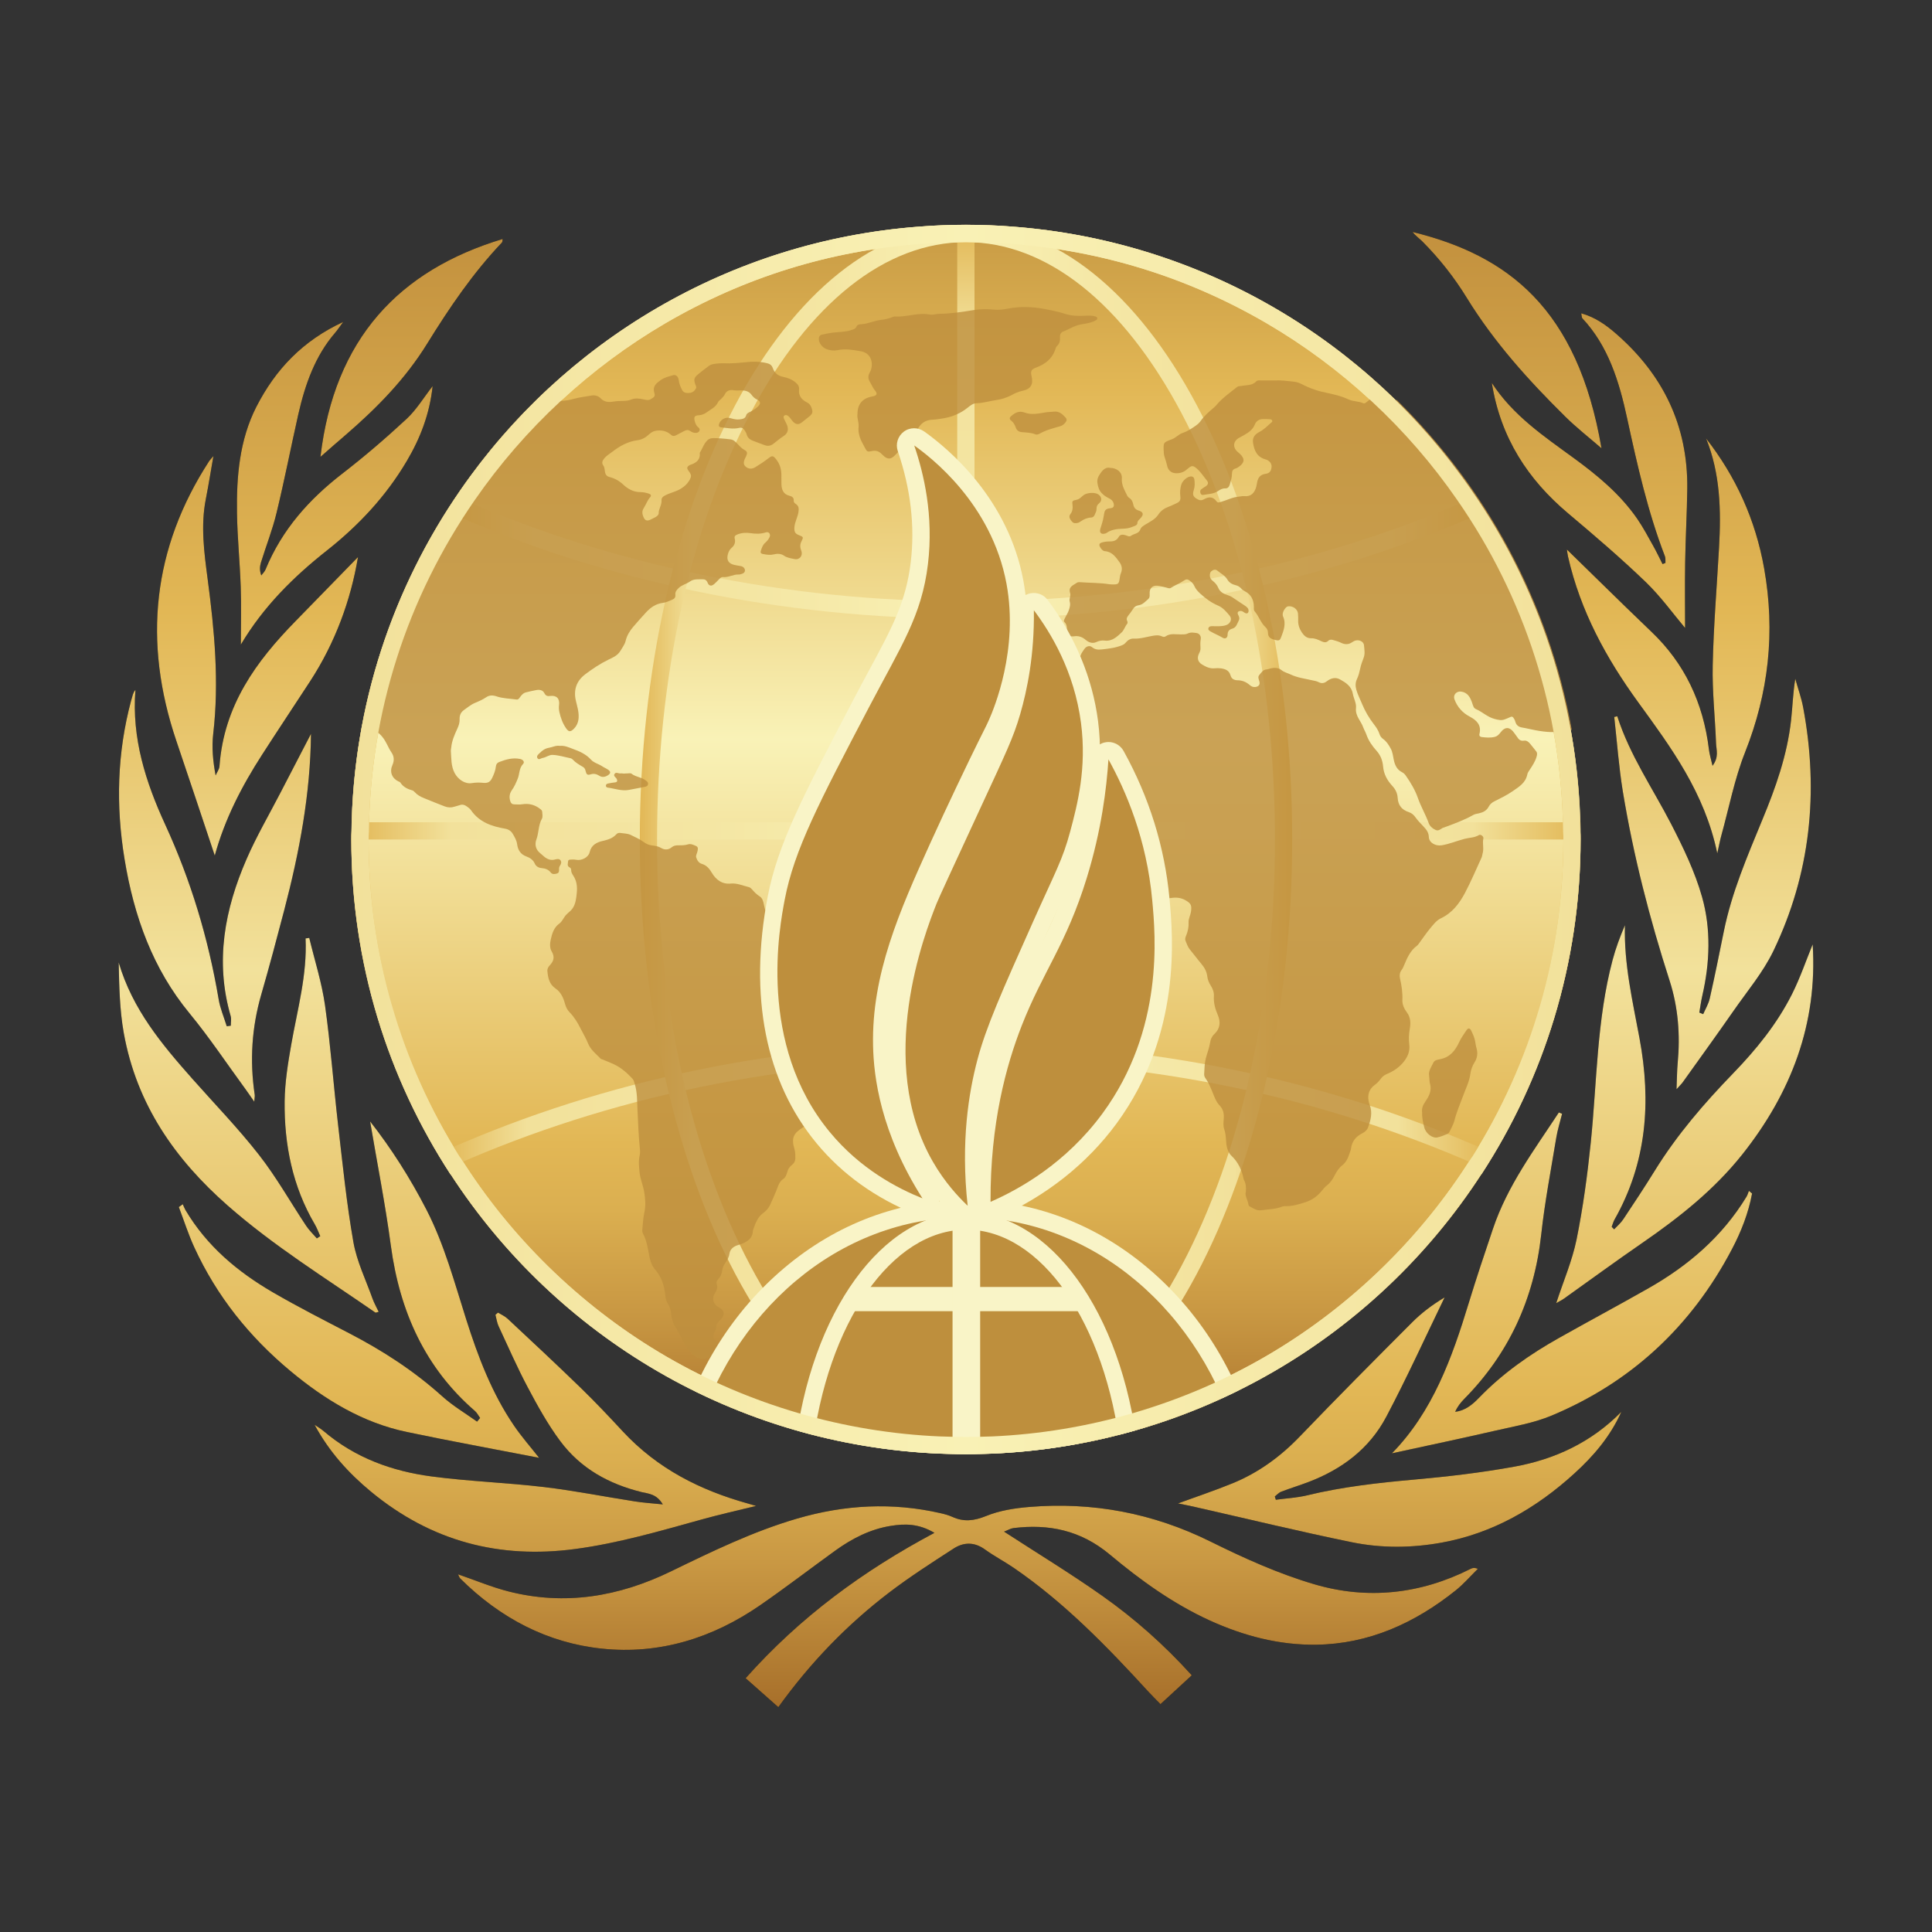 <?xml version="1.0" encoding="utf-8"?>
<!-- Generator: Adobe Illustrator 28.0.0, SVG Export Plug-In . SVG Version: 6.00 Build 0)  -->
<svg version="1.1" id="Capa_1" xmlns="http://www.w3.org/2000/svg" xmlns:xlink="http://www.w3.org/1999/xlink" x="0px" y="0px"
	 viewBox="0 0 300 300" style="enable-background:new 0 0 300 300;" xml:space="preserve">
<rect x="0" y="0" width="300" height="300" fill="#333333" stroke="none"/>
<style type="text/css">
	.st0{fill:url(#SVGID_1_);}
	.st1{fill:url(#SVGID_00000182504279399246255950000005509524524910540951_);}
	.st2{fill:url(#SVGID_00000165934423675390367130000011233931936647308420_);}
	.st3{fill:url(#SVGID_00000111906553153631538430000016191356064376942767_);}
	.st4{fill:url(#SVGID_00000004503845475743025600000004165062267617810583_);}
	.st5{fill:url(#SVGID_00000046316772771759260930000004609398706722366098_);}
	.st6{fill:url(#SVGID_00000154393694307382520200000013174704124807926402_);}
	.st7{fill:url(#SVGID_00000152243376400536736070000001800704525954567857_);}
	.st8{fill:url(#SVGID_00000103257671966178220380000005680171691499402144_);}
	.st9{fill:url(#SVGID_00000013907237697152263820000009788477800182541471_);}
	.st10{fill:url(#SVGID_00000078732679230757581550000004913877320858728371_);}
	.st11{fill:url(#SVGID_00000133507567107353246620000017567816032308400530_);}
	.st12{fill:url(#SVGID_00000170964105124427413100000009576004593562534315_);}
	.st13{fill:url(#SVGID_00000096770914118432355260000017791003889286989489_);}
	.st14{fill:url(#SVGID_00000021805289289460506720000001921753277618402950_);}
	.st15{fill:url(#SVGID_00000155148874011071420190000017068608806221809586_);}
	.st16{fill:url(#SVGID_00000004540900049572070270000005901436034519718591_);}
	.st17{fill:url(#SVGID_00000129917741041975637200000007382552247072659072_);}
	.st18{fill:url(#SVGID_00000127762389397878718970000003373240225976561298_);}
	.st19{fill:url(#SVGID_00000158734992605074819290000011582705583889883799_);}
	.st20{fill:url(#SVGID_00000034787257675790452390000003522458464724562584_);}
	.st21{fill:url(#SVGID_00000011006045868837602060000004051958404927379646_);}
	.st22{opacity:0.8;}
	.st23{fill:#BE8F3D;}
	.st24{clip-path:url(#SVGID_00000176032888564902149760000002849728989928294800_);}
	.st25{fill:#F9F4C7;}
	.st26{fill:url(#SVGID_00000147936227783634199380000001968632198235031476_);}
</style>
<g>
	<g>
		<g>
			<path d="M228.38,243.6c-7.82,3.95-16.03,4.83-24.27,2.41c-5.53-1.62-10.91-4.04-16.13-6.63c-8.99-4.45-18.35-6.19-28.16-5.38
				c-2.27,0.19-4.6,0.55-6.71,1.41c-1.85,0.75-3.45,0.94-5.23,0.13c-0.58-0.26-1.2-0.43-1.82-0.57c-7.49-1.72-14.89-1.32-22.27,0.83
				c-6.82,1.99-13.22,5.1-19.62,8.21c-8.09,3.93-16.47,5.33-25.19,3.11c-2.64-0.67-5.19-1.75-7.85-2.66
				c0.12,0.24,0.19,0.5,0.34,0.65c6.23,6.19,13.58,10.01,22,10.89c8.86,0.93,17.1-1.58,24.58-6.75c3.92-2.71,7.71-5.62,11.58-8.42
				c2.65-1.92,5.49-3.38,8.68-3.89c2.17-0.35,4.33-0.38,6.79,1.08c-11.07,5.9-20.83,13.04-29.32,22.57c1.83,1.62,3.43,3.04,5.08,4.5
				c5.04-7.01,10.74-12.86,17.21-17.8c3.21-2.45,6.61-4.63,9.99-6.82c1.58-1.03,3.25-1.06,4.9,0.14c1.44,1.04,3.02,1.86,4.48,2.86
				c7.79,5.34,14.41,12.14,20.85,19.18c0.54,0.59,1.11,1.15,1.91,1.97c1.65-1.52,3.16-2.91,4.86-4.48
				c-4.36-4.82-8.94-8.84-13.88-12.33c-4.9-3.46-10.02-6.57-15.27-9.98c0.63-0.24,1.03-0.5,1.46-0.55
				c5.46-0.67,10.43,0.32,14.95,4.1c4.79,4.01,9.85,7.65,15.52,10.24c5.32,2.42,10.82,3.85,16.57,3.77
				c8.11-0.12,15.26-3.32,21.69-8.48c1.21-0.98,2.26-2.2,3.38-3.3C228.93,243.38,228.65,243.47,228.38,243.6z"/>
			<path d="M271.2,185.82c-3.82,6.27-9.11,10.74-15.21,14.21c-4.61,2.62-9.28,5.12-13.9,7.72c-4.5,2.53-8.73,5.47-12.4,9.27
				c-1.03,1.07-2.18,2.04-3.74,2.2c0.37-0.81,0.86-1.43,1.41-1.99c6.87-6.96,10.85-15.44,11.96-25.54c0.55-5.03,1.51-10.01,2.33-15
				c0.21-1.27,0.6-2.5,0.91-3.74c-0.17-0.07-0.33-0.14-0.5-0.21c-3.79,5.78-7.96,11.3-10.24,18.08c-1.29,3.82-2.57,7.64-3.75,11.5
				c-2.61,8.57-5.61,16.89-11.93,23.35c5.48-1.19,10.8-2.31,16.11-3.53c2.93-0.67,5.94-1.18,8.71-2.34
				c12.13-5.08,21.57-13.63,27.98-25.84c1.42-2.7,2.55-5.57,3.12-8.63c-0.16-0.14-0.33-0.28-0.49-0.41
				C271.45,185.21,271.37,185.54,271.2,185.82z"/>
			<path d="M83.71,226.37c-1.33-1.7-2.74-3.29-3.93-5.05c-3.39-4.98-5.54-10.62-7.38-16.42c-1.83-5.76-3.4-11.64-6.16-17.02
				c-2.55-4.96-5.52-9.61-8.77-13.75c1.07,6.35,2.35,12.79,3.22,19.29c1.39,10.34,5.39,19.04,13.05,25.67
				c0.33,0.28,0.54,0.72,0.81,1.09c-0.16,0.19-0.31,0.38-0.47,0.57c-1.82-1.3-3.77-2.45-5.43-3.95c-4.4-3.96-9.25-7.09-14.4-9.76
				c-3.98-2.07-7.99-4.11-11.88-6.37c-5.41-3.15-10.22-7.12-13.58-12.79c-0.16-0.28-0.27-0.59-0.41-0.89
				c-0.2,0.15-0.41,0.29-0.61,0.44c0.79,2.08,1.47,4.22,2.39,6.23c3.52,7.67,8.61,13.95,14.89,19.19
				c5.44,4.54,11.32,8.09,18.15,9.51C70,223.79,76.83,225.03,83.71,226.37z"/>
			<path d="M35.3,187.15c7.18,6.32,15.21,11.28,22.98,16.66c0.08,0.05,0.24-0.04,0.52-0.11c-0.34-0.72-0.71-1.37-0.96-2.06
				c-1.04-2.92-2.44-5.77-2.97-8.79c-1.05-5.98-1.66-12.04-2.36-18.08c-0.72-6.21-1.17-12.46-2.04-18.65
				c-0.5-3.55-1.61-6.99-2.45-10.48c-0.19,0.03-0.38,0.06-0.57,0.08c0.26,5.65-1.26,11-2.22,16.45c-0.51,2.9-0.99,5.86-1.03,8.8
				c-0.08,6.8,1.24,13.29,4.68,19.14c0.34,0.58,0.57,1.22,0.85,1.84c-0.18,0.12-0.35,0.23-0.53,0.35c-0.56-0.65-1.19-1.25-1.67-1.97
				c-2.43-3.66-4.61-7.54-7.29-10.97c-3.23-4.14-6.88-7.9-10.35-11.82c-4.73-5.34-9.31-10.78-11.46-18.09
				c0.08,3.68,0.15,7.35,0.78,10.9C21.21,171.56,27.26,180.07,35.3,187.15z"/>
			<path d="M269.14,166.65c-4.51,4.66-8.74,9.55-12.21,15.17c-1.57,2.54-3.22,5.03-4.87,7.51c-0.39,0.59-0.94,1.05-1.42,1.56
				c-0.13-0.13-0.25-0.26-0.38-0.39c0.15-0.37,0.25-0.78,0.44-1.12c5-8.81,5.73-18.24,3.88-28.17c-1.07-5.77-2.43-11.52-2.26-17.54
				c-0.76,1.78-1.43,3.56-1.92,5.41c-2.46,9.28-2.42,18.9-3.39,28.38c-0.52,5.03-1.2,10.06-2.2,15c-0.68,3.32-2.05,6.48-3.16,9.89
				c0.46-0.27,0.87-0.46,1.23-0.72c4.02-2.86,8-5.78,12.05-8.57c5.74-3.96,11.19-8.23,15.66-13.86c7.52-9.5,11.66-20.22,10.88-32.56
				c-1,2.43-1.93,5.18-3.21,7.73C275.92,159.02,272.68,162.99,269.14,166.65z"/>
			<path d="M219.59,229.75c-5.6,0.5-11.16,1.12-16.65,2.45c-1.58,0.38-3.22,0.46-4.83,0.68c-0.05-0.17-0.1-0.34-0.16-0.51
				c0.33-0.25,0.63-0.6,1-0.74c1.41-0.54,2.86-0.98,4.27-1.52c5.07-1.94,9.39-5.08,12.06-10.15c3.2-6.06,6.05-12.33,9.04-18.5
				c-1.89,1.13-3.58,2.4-5.07,3.9c-5.84,5.85-11.67,11.71-17.4,17.68c-3.06,3.19-6.5,5.67-10.47,7.29
				c-2.71,1.11-5.48,2.03-8.46,3.12c1.05,0.22,1.86,0.37,2.67,0.56c8.11,1.84,16.19,3.8,24.33,5.47c4.6,0.94,9.29,0.9,13.93,0.06
				c7.85-1.42,14.65-5.29,20.65-10.77c2.93-2.67,5.54-5.7,7.26-9.54c-4.7,4.79-10.41,7.39-16.65,8.52
				C229.97,228.68,224.78,229.29,219.59,229.75z"/>
			<path d="M89.31,240.53c6.69-0.89,13.16-2.79,19.66-4.59c2.81-0.78,5.66-1.42,8.44-2.1c-0.28-0.08-0.8-0.24-1.33-0.39
				c-7.31-2.04-13.97-5.36-19.39-11.2c-2.12-2.29-4.26-4.55-6.49-6.72c-3.75-3.64-7.57-7.2-11.39-10.77
				c-0.43-0.4-0.98-0.63-1.48-0.94c-0.13,0.11-0.27,0.22-0.4,0.34c0.16,0.59,0.24,1.23,0.49,1.77c1.48,3.18,2.89,6.41,4.53,9.5
				c1.52,2.87,3.11,5.74,5.02,8.31c3.22,4.34,7.65,6.71,12.65,7.95c1.05,0.26,2.31,0.25,3.3,1.91c-1.76-0.18-3.08-0.26-4.38-0.47
				c-4.69-0.73-9.35-1.66-14.05-2.22c-5.81-0.69-11.67-0.88-17.47-1.65c-6.11-0.81-11.87-2.86-16.79-7.06
				c-0.43-0.36-0.92-0.64-1.38-0.96c2.26,4.19,5.28,7.51,8.75,10.38C67,239.39,77.61,242.09,89.31,240.53z"/>
			<path d="M267.67,144.65c-0.7,3.47-1.4,6.94-2.18,10.39c-0.19,0.85-0.67,1.63-1.02,2.44c-0.2-0.08-0.4-0.17-0.6-0.25
				c0.15-0.88,0.27-1.78,0.47-2.65c1.18-5.12,1.36-10.34-0.05-15.32c-1.11-3.92-2.92-7.66-4.78-11.28
				c-2.86-5.55-6.43-10.68-8.38-16.76c-0.16,0.04-0.32,0.08-0.47,0.11c0.43,3.86,0.71,7.74,1.33,11.56
				c1.65,10.01,4.17,19.79,7.27,29.4c1.33,4.13,1.66,8.43,1.25,12.78c-0.11,1.21-0.11,2.43-0.18,4.07c0.54-0.61,0.78-0.83,0.96-1.08
				c2.64-3.7,5.31-7.38,7.91-11.12c2.12-3.05,4.57-5.95,6.18-9.29c5.74-11.94,7.08-24.62,4.62-37.77c-0.28-1.52-0.82-2.98-1.23-4.48
				c-0.36,2.21-0.42,4.32-0.65,6.42c-0.6,5.44-2.4,10.5-4.46,15.46C271.33,132.95,268.9,138.56,267.67,144.65z"/>
			<path d="M29.44,157.36c3.08,3.74,5.79,7.82,8.67,11.75c0.41,0.56,0.8,1.15,1.37,1.96c0.04-0.6,0.11-0.86,0.07-1.09
				c-0.79-5.27-0.46-10.44,1.02-15.56c1.26-4.36,2.43-8.75,3.58-13.15c2.35-8.98,4.06-18.07,4.14-27.32
				c-1.57,3.03-3.18,6.11-4.77,9.2c-1.76,3.4-3.7,6.72-5.23,10.24c-3.39,7.79-4.94,15.87-2.47,24.39c0.13,0.45,0.02,0.99,0.02,1.49
				c-0.21,0.03-0.42,0.06-0.63,0.09c-0.43-1.4-1.02-2.76-1.26-4.2c-1.6-9.46-4.33-18.5-8.31-27.15c-3-6.53-5.21-13.37-4.61-20.89
				c-0.21,0.25-0.31,0.47-0.39,0.7c-0.1,0.32-0.19,0.64-0.28,0.97c-2.17,8.12-2.39,16.29-1.02,24.61
				C20.81,142.35,23.74,150.45,29.44,157.36z"/>
			<path d="M266.93,85.04c-0.34,6.08-0.85,12.16-0.98,18.25c-0.09,4.05,0.37,8.11,0.52,12.17c0.04,0.99,0.48,2.09-0.55,3.45
				c-0.26-1.13-0.48-1.83-0.56-2.55c-0.88-7.27-3.8-13.38-8.93-18.26c-2.6-2.48-5.17-5-7.74-7.51c-1.85-1.8-3.68-3.6-5.38-5.26
				c0.02,0.13,0.07,0.62,0.17,1.09c1.93,8.49,5.94,15.8,10.9,22.63c5.1,7.02,10.31,14.01,12.28,23.46c0.28-1.24,0.42-2.04,0.64-2.82
				c1.19-4.3,2.04-8.75,3.66-12.84c3.68-9.26,4.73-18.71,2.98-28.57c-1.35-7.6-4.4-14.28-9.02-20.2
				C267.13,73.54,267.26,79.26,266.93,85.04z"/>
			<path d="M33.35,132.85c1.56-5.7,4.21-10.79,7.32-15.62c2.47-3.84,5-7.63,7.49-11.45c3.88-5.96,6.3-12.55,7.43-19.28
				c-3.13,3.21-6.42,6.6-9.73,9.98c-6.07,6.21-11.1,13.04-11.78,22.5c-0.04,0.49-0.4,0.95-0.6,1.43c-0.41-2.22-0.62-4.38-0.37-6.48
				c0.94-8.08,0.19-16.05-0.87-24.04c-0.54-4.09-1.1-8.24-0.28-12.4c0.42-2.13,0.76-4.27,1.18-6.67c-0.34,0.4-0.52,0.56-0.65,0.76
				c-8.79,13.53-10.33,28.04-5.11,43.46C29.37,120.9,31.32,126.78,33.35,132.85z"/>
			<path d="M252.67,64.99c1.57,7.25,3.2,14.48,5.86,21.39c0.12,0.3,0.06,0.68,0.08,1.03c-0.15,0.06-0.3,0.12-0.45,0.18
				c-0.47-0.93-0.92-1.88-1.43-2.79c-0.81-1.44-1.59-2.92-2.52-4.27c-2.68-3.86-6.19-6.74-9.86-9.42c-4.63-3.38-9.4-6.58-12.7-11.65
				c1.36,8.54,5.63,15.01,11.82,20.23c4.1,3.45,8.18,6.94,12.06,10.67c2.36,2.27,4.32,5.01,6.13,7.15c0-3.1-0.05-6.64,0.01-10.18
				c0.06-3.81,0.28-7.61,0.33-11.42c0.12-9.95-3.88-17.79-10.93-23.98c-1.59-1.4-3.33-2.67-5.54-3.28c0.1,0.46,0.08,0.68,0.18,0.78
				C249.74,53.73,251.43,59.24,252.67,64.99z"/>
			<path d="M37.38,91.13c0.1,2.95,0.02,5.9,0.02,8.96c3.49-5.88,8.15-10.5,13.36-14.61c4.86-3.84,9.15-8.37,12.41-13.9
				c2.09-3.53,3.55-7.31,4.01-11.63c-1.4,1.8-2.53,3.69-4.04,5.09c-3.22,2.99-6.56,5.86-10.02,8.53c-5.1,3.95-9.32,8.63-11.89,14.87
				c-0.14,0.34-0.44,0.61-0.66,0.91c-0.28-0.77-0.23-1.41-0.05-2c0.79-2.57,1.79-5.08,2.42-7.7c1.23-5.07,2.23-10.21,3.38-15.31
				c1.06-4.65,2.61-9.07,5.72-12.67c0.33-0.38,0.61-0.81,1.25-1.68c-6.29,2.92-10.5,7.36-13.48,13.17
				C37.18,68.33,36.71,74,36.8,79.72C36.86,83.52,37.25,87.32,37.38,91.13z"/>
			<path d="M220.91,37.54c2.6,2.62,4.88,5.5,6.86,8.72c4.25,6.91,9.6,12.82,15.26,18.41c1.78,1.76,3.76,3.3,5.65,4.94
				c-3.72-21.79-14.62-29.97-29.33-33.59C219.78,36.62,220.4,37.02,220.91,37.54z"/>
			<path d="M53.76,67.46c4.75-4.11,9.14-8.55,12.56-14.08c3.45-5.58,7.13-11,11.61-15.71c0.12-0.12,0.09-0.4,0.12-0.56
				c-16.08,4.85-26.14,15.5-28.29,33.83C51.09,69.77,52.42,68.61,53.76,67.46z"/>
		</g>
		<g>
			<linearGradient id="SVGID_1_" gradientUnits="userSpaceOnUse" x1="150" y1="265.087" x2="150" y2="36.018">
				<stop  offset="0" style="stop-color:#A76F2A"/>
				<stop  offset="0.011" style="stop-color:#AB742D"/>
				<stop  offset="0.098" style="stop-color:#C99843"/>
				<stop  offset="0.169" style="stop-color:#DBAF50"/>
				<stop  offset="0.214" style="stop-color:#E2B755"/>
				<stop  offset="0.5" style="stop-color:#F2E19B"/>
				<stop  offset="0.743" style="stop-color:#E2B755"/>
				<stop  offset="1" style="stop-color:#C3913E"/>
			</linearGradient>
			<path class="st0" d="M228.38,243.6c-7.82,3.95-16.03,4.83-24.27,2.41c-5.53-1.62-10.91-4.04-16.13-6.63
				c-8.99-4.45-18.35-6.19-28.16-5.38c-2.27,0.19-4.6,0.55-6.71,1.41c-1.85,0.75-3.45,0.94-5.23,0.13c-0.58-0.26-1.2-0.43-1.82-0.57
				c-7.49-1.72-14.89-1.32-22.27,0.83c-6.82,1.99-13.22,5.1-19.62,8.21c-8.09,3.93-16.47,5.33-25.19,3.11
				c-2.64-0.67-5.19-1.75-7.85-2.66c0.12,0.24,0.19,0.5,0.34,0.65c6.23,6.19,13.58,10.01,22,10.89c8.86,0.93,17.1-1.58,24.58-6.75
				c3.92-2.71,7.71-5.62,11.58-8.42c2.65-1.92,5.49-3.38,8.68-3.89c2.17-0.35,4.33-0.38,6.79,1.08
				c-11.07,5.9-20.83,13.04-29.32,22.57c1.83,1.62,3.43,3.04,5.08,4.5c5.04-7.01,10.74-12.86,17.21-17.8
				c3.21-2.45,6.61-4.63,9.99-6.82c1.58-1.03,3.25-1.06,4.9,0.14c1.44,1.04,3.02,1.86,4.48,2.86c7.79,5.34,14.41,12.14,20.85,19.18
				c0.54,0.59,1.11,1.15,1.91,1.97c1.65-1.52,3.16-2.91,4.86-4.48c-4.36-4.82-8.94-8.84-13.88-12.33
				c-4.9-3.46-10.02-6.57-15.27-9.98c0.63-0.24,1.03-0.5,1.46-0.55c5.46-0.67,10.43,0.32,14.95,4.1c4.79,4.01,9.85,7.65,15.52,10.24
				c5.32,2.42,10.82,3.85,16.57,3.77c8.11-0.12,15.26-3.32,21.69-8.48c1.21-0.98,2.26-2.2,3.38-3.3
				C228.93,243.38,228.65,243.47,228.38,243.6z"/>
			
				<linearGradient id="SVGID_00000013152114921356713210000008103443021843798409_" gradientUnits="userSpaceOnUse" x1="150" y1="265.087" x2="150" y2="36.018">
				<stop  offset="0" style="stop-color:#A76F2A"/>
				<stop  offset="0.011" style="stop-color:#AB742D"/>
				<stop  offset="0.098" style="stop-color:#C99843"/>
				<stop  offset="0.169" style="stop-color:#DBAF50"/>
				<stop  offset="0.214" style="stop-color:#E2B755"/>
				<stop  offset="0.5" style="stop-color:#F2E19B"/>
				<stop  offset="0.743" style="stop-color:#E2B755"/>
				<stop  offset="1" style="stop-color:#C3913E"/>
			</linearGradient>
			<path style="fill:url(#SVGID_00000013152114921356713210000008103443021843798409_);" d="M271.2,185.82
				c-3.82,6.27-9.11,10.74-15.21,14.21c-4.61,2.62-9.28,5.12-13.9,7.72c-4.5,2.53-8.73,5.47-12.4,9.27
				c-1.03,1.07-2.18,2.04-3.74,2.2c0.37-0.81,0.86-1.43,1.41-1.99c6.87-6.96,10.85-15.44,11.96-25.54c0.55-5.03,1.51-10.01,2.33-15
				c0.21-1.27,0.6-2.5,0.91-3.74c-0.17-0.07-0.33-0.14-0.5-0.21c-3.79,5.78-7.96,11.3-10.24,18.08c-1.29,3.82-2.57,7.64-3.75,11.5
				c-2.61,8.57-5.61,16.89-11.93,23.35c5.48-1.19,10.8-2.31,16.11-3.53c2.93-0.67,5.94-1.18,8.71-2.34
				c12.13-5.08,21.57-13.63,27.98-25.84c1.42-2.7,2.55-5.57,3.12-8.63c-0.16-0.14-0.33-0.28-0.49-0.41
				C271.45,185.21,271.37,185.54,271.2,185.82z"/>
			
				<linearGradient id="SVGID_00000017487680468773621590000008261455877771354244_" gradientUnits="userSpaceOnUse" x1="150" y1="265.087" x2="150" y2="36.018">
				<stop  offset="0" style="stop-color:#A76F2A"/>
				<stop  offset="0.011" style="stop-color:#AB742D"/>
				<stop  offset="0.098" style="stop-color:#C99843"/>
				<stop  offset="0.169" style="stop-color:#DBAF50"/>
				<stop  offset="0.214" style="stop-color:#E2B755"/>
				<stop  offset="0.5" style="stop-color:#F2E19B"/>
				<stop  offset="0.743" style="stop-color:#E2B755"/>
				<stop  offset="1" style="stop-color:#C3913E"/>
			</linearGradient>
			<path style="fill:url(#SVGID_00000017487680468773621590000008261455877771354244_);" d="M83.71,226.37
				c-1.33-1.7-2.74-3.29-3.93-5.05c-3.39-4.98-5.54-10.62-7.38-16.42c-1.83-5.76-3.4-11.64-6.16-17.02
				c-2.55-4.96-5.52-9.61-8.77-13.75c1.07,6.35,2.35,12.79,3.22,19.29c1.39,10.34,5.39,19.04,13.05,25.67
				c0.33,0.28,0.54,0.72,0.81,1.09c-0.16,0.19-0.31,0.38-0.47,0.57c-1.82-1.3-3.77-2.45-5.43-3.95c-4.4-3.96-9.25-7.09-14.4-9.76
				c-3.98-2.07-7.99-4.11-11.88-6.37c-5.41-3.15-10.22-7.12-13.58-12.79c-0.16-0.28-0.27-0.59-0.41-0.89
				c-0.2,0.15-0.41,0.29-0.61,0.44c0.79,2.08,1.47,4.22,2.39,6.23c3.52,7.67,8.61,13.95,14.89,19.19
				c5.44,4.54,11.32,8.09,18.15,9.51C70,223.79,76.83,225.03,83.71,226.37z"/>
			
				<linearGradient id="SVGID_00000128481536118938489360000001024712617045308051_" gradientUnits="userSpaceOnUse" x1="150" y1="265.087" x2="150" y2="36.018">
				<stop  offset="0" style="stop-color:#A76F2A"/>
				<stop  offset="0.011" style="stop-color:#AB742D"/>
				<stop  offset="0.098" style="stop-color:#C99843"/>
				<stop  offset="0.169" style="stop-color:#DBAF50"/>
				<stop  offset="0.214" style="stop-color:#E2B755"/>
				<stop  offset="0.5" style="stop-color:#F2E19B"/>
				<stop  offset="0.743" style="stop-color:#E2B755"/>
				<stop  offset="1" style="stop-color:#C3913E"/>
			</linearGradient>
			<path style="fill:url(#SVGID_00000128481536118938489360000001024712617045308051_);" d="M35.3,187.15
				c7.18,6.32,15.21,11.28,22.98,16.66c0.08,0.05,0.24-0.04,0.52-0.11c-0.34-0.72-0.71-1.37-0.96-2.06
				c-1.04-2.92-2.44-5.77-2.97-8.79c-1.05-5.98-1.66-12.04-2.36-18.08c-0.72-6.21-1.17-12.46-2.04-18.65
				c-0.5-3.55-1.61-6.99-2.45-10.48c-0.19,0.03-0.38,0.06-0.57,0.08c0.26,5.65-1.26,11-2.22,16.45c-0.51,2.9-0.99,5.86-1.03,8.8
				c-0.08,6.8,1.24,13.29,4.68,19.14c0.34,0.58,0.57,1.22,0.85,1.84c-0.18,0.12-0.35,0.23-0.53,0.35c-0.56-0.65-1.19-1.25-1.67-1.97
				c-2.43-3.66-4.61-7.54-7.29-10.97c-3.23-4.14-6.88-7.9-10.35-11.82c-4.73-5.34-9.31-10.78-11.46-18.09
				c0.08,3.68,0.15,7.35,0.78,10.9C21.21,171.56,27.26,180.07,35.3,187.15z"/>
			
				<linearGradient id="SVGID_00000054238508470211471310000005518145289540221880_" gradientUnits="userSpaceOnUse" x1="150" y1="265.087" x2="150" y2="36.018">
				<stop  offset="0" style="stop-color:#A76F2A"/>
				<stop  offset="0.011" style="stop-color:#AB742D"/>
				<stop  offset="0.098" style="stop-color:#C99843"/>
				<stop  offset="0.169" style="stop-color:#DBAF50"/>
				<stop  offset="0.214" style="stop-color:#E2B755"/>
				<stop  offset="0.5" style="stop-color:#F2E19B"/>
				<stop  offset="0.743" style="stop-color:#E2B755"/>
				<stop  offset="1" style="stop-color:#C3913E"/>
			</linearGradient>
			<path style="fill:url(#SVGID_00000054238508470211471310000005518145289540221880_);" d="M269.14,166.65
				c-4.51,4.66-8.74,9.55-12.21,15.17c-1.57,2.54-3.22,5.03-4.87,7.51c-0.39,0.59-0.94,1.05-1.42,1.56
				c-0.13-0.13-0.25-0.26-0.38-0.39c0.15-0.37,0.25-0.78,0.44-1.12c5-8.81,5.73-18.24,3.88-28.17c-1.07-5.77-2.43-11.52-2.26-17.54
				c-0.76,1.78-1.43,3.56-1.92,5.41c-2.46,9.28-2.42,18.9-3.39,28.38c-0.52,5.03-1.2,10.06-2.2,15c-0.68,3.32-2.05,6.48-3.16,9.89
				c0.46-0.27,0.87-0.46,1.23-0.72c4.02-2.86,8-5.78,12.05-8.57c5.74-3.96,11.19-8.23,15.66-13.86c7.52-9.5,11.66-20.22,10.88-32.56
				c-1,2.43-1.93,5.18-3.21,7.73C275.92,159.02,272.68,162.99,269.14,166.65z"/>
			
				<linearGradient id="SVGID_00000101071768784268089230000017757849132683787916_" gradientUnits="userSpaceOnUse" x1="150" y1="265.087" x2="150" y2="36.018">
				<stop  offset="0" style="stop-color:#A76F2A"/>
				<stop  offset="0.011" style="stop-color:#AB742D"/>
				<stop  offset="0.098" style="stop-color:#C99843"/>
				<stop  offset="0.169" style="stop-color:#DBAF50"/>
				<stop  offset="0.214" style="stop-color:#E2B755"/>
				<stop  offset="0.5" style="stop-color:#F2E19B"/>
				<stop  offset="0.743" style="stop-color:#E2B755"/>
				<stop  offset="1" style="stop-color:#C3913E"/>
			</linearGradient>
			<path style="fill:url(#SVGID_00000101071768784268089230000017757849132683787916_);" d="M219.59,229.75
				c-5.6,0.5-11.16,1.12-16.65,2.45c-1.58,0.38-3.22,0.46-4.83,0.68c-0.05-0.17-0.1-0.34-0.16-0.51c0.33-0.25,0.63-0.6,1-0.74
				c1.41-0.54,2.86-0.98,4.27-1.52c5.07-1.94,9.39-5.08,12.06-10.15c3.2-6.06,6.05-12.33,9.04-18.5c-1.89,1.13-3.58,2.4-5.07,3.9
				c-5.84,5.85-11.67,11.71-17.4,17.68c-3.06,3.19-6.5,5.67-10.47,7.29c-2.71,1.11-5.48,2.03-8.46,3.12
				c1.05,0.22,1.86,0.37,2.67,0.56c8.11,1.84,16.19,3.8,24.33,5.47c4.6,0.94,9.29,0.9,13.93,0.06c7.85-1.42,14.65-5.29,20.65-10.77
				c2.93-2.67,5.54-5.7,7.26-9.54c-4.7,4.79-10.41,7.39-16.65,8.52C229.97,228.68,224.78,229.29,219.59,229.75z"/>
			
				<linearGradient id="SVGID_00000054987124705001770600000014857529407938968751_" gradientUnits="userSpaceOnUse" x1="150" y1="265.087" x2="150" y2="36.018">
				<stop  offset="0" style="stop-color:#A76F2A"/>
				<stop  offset="0.011" style="stop-color:#AB742D"/>
				<stop  offset="0.098" style="stop-color:#C99843"/>
				<stop  offset="0.169" style="stop-color:#DBAF50"/>
				<stop  offset="0.214" style="stop-color:#E2B755"/>
				<stop  offset="0.5" style="stop-color:#F2E19B"/>
				<stop  offset="0.743" style="stop-color:#E2B755"/>
				<stop  offset="1" style="stop-color:#C3913E"/>
			</linearGradient>
			<path style="fill:url(#SVGID_00000054987124705001770600000014857529407938968751_);" d="M89.31,240.53
				c6.69-0.89,13.16-2.79,19.66-4.59c2.81-0.78,5.66-1.42,8.44-2.1c-0.28-0.08-0.8-0.24-1.33-0.39c-7.31-2.04-13.97-5.36-19.39-11.2
				c-2.12-2.29-4.26-4.55-6.49-6.72c-3.75-3.64-7.57-7.2-11.39-10.77c-0.43-0.4-0.98-0.63-1.48-0.94c-0.13,0.11-0.27,0.22-0.4,0.34
				c0.16,0.59,0.24,1.23,0.49,1.77c1.48,3.18,2.89,6.41,4.53,9.5c1.52,2.87,3.11,5.74,5.02,8.31c3.22,4.34,7.65,6.71,12.65,7.95
				c1.05,0.26,2.31,0.25,3.3,1.91c-1.76-0.18-3.08-0.26-4.38-0.47c-4.69-0.73-9.35-1.66-14.05-2.22
				c-5.81-0.69-11.67-0.88-17.47-1.65c-6.11-0.81-11.87-2.86-16.79-7.06c-0.43-0.36-0.92-0.64-1.38-0.96
				c2.26,4.19,5.28,7.51,8.75,10.38C67,239.39,77.61,242.09,89.31,240.53z"/>
			
				<linearGradient id="SVGID_00000052101211592166063440000007548927341817349819_" gradientUnits="userSpaceOnUse" x1="150" y1="265.087" x2="150" y2="36.018">
				<stop  offset="0" style="stop-color:#A76F2A"/>
				<stop  offset="0.011" style="stop-color:#AB742D"/>
				<stop  offset="0.098" style="stop-color:#C99843"/>
				<stop  offset="0.169" style="stop-color:#DBAF50"/>
				<stop  offset="0.214" style="stop-color:#E2B755"/>
				<stop  offset="0.5" style="stop-color:#F2E19B"/>
				<stop  offset="0.743" style="stop-color:#E2B755"/>
				<stop  offset="1" style="stop-color:#C3913E"/>
			</linearGradient>
			<path style="fill:url(#SVGID_00000052101211592166063440000007548927341817349819_);" d="M267.67,144.65
				c-0.7,3.47-1.4,6.94-2.18,10.39c-0.19,0.85-0.67,1.63-1.02,2.44c-0.2-0.08-0.4-0.17-0.6-0.25c0.15-0.88,0.27-1.78,0.47-2.65
				c1.18-5.12,1.36-10.34-0.05-15.32c-1.11-3.92-2.92-7.66-4.78-11.28c-2.86-5.55-6.43-10.68-8.38-16.76
				c-0.16,0.04-0.32,0.08-0.47,0.11c0.43,3.86,0.71,7.74,1.33,11.56c1.65,10.01,4.17,19.79,7.27,29.4
				c1.33,4.13,1.66,8.43,1.25,12.78c-0.11,1.21-0.11,2.43-0.18,4.07c0.54-0.61,0.78-0.83,0.96-1.08c2.64-3.7,5.31-7.38,7.91-11.12
				c2.12-3.05,4.57-5.95,6.18-9.29c5.74-11.94,7.08-24.62,4.62-37.77c-0.28-1.52-0.82-2.98-1.23-4.48
				c-0.36,2.21-0.42,4.32-0.65,6.42c-0.6,5.44-2.4,10.5-4.46,15.46C271.33,132.95,268.9,138.56,267.67,144.65z"/>
			
				<linearGradient id="SVGID_00000083809177071900756690000007837772431281439137_" gradientUnits="userSpaceOnUse" x1="150" y1="265.087" x2="150" y2="36.018">
				<stop  offset="0" style="stop-color:#A76F2A"/>
				<stop  offset="0.011" style="stop-color:#AB742D"/>
				<stop  offset="0.098" style="stop-color:#C99843"/>
				<stop  offset="0.169" style="stop-color:#DBAF50"/>
				<stop  offset="0.214" style="stop-color:#E2B755"/>
				<stop  offset="0.5" style="stop-color:#F2E19B"/>
				<stop  offset="0.743" style="stop-color:#E2B755"/>
				<stop  offset="1" style="stop-color:#C3913E"/>
			</linearGradient>
			<path style="fill:url(#SVGID_00000083809177071900756690000007837772431281439137_);" d="M29.44,157.36
				c3.08,3.74,5.79,7.82,8.67,11.75c0.41,0.56,0.8,1.15,1.37,1.96c0.04-0.6,0.11-0.86,0.07-1.09c-0.79-5.27-0.46-10.44,1.02-15.56
				c1.26-4.36,2.43-8.75,3.58-13.15c2.35-8.98,4.06-18.07,4.14-27.32c-1.57,3.03-3.18,6.11-4.77,9.2c-1.76,3.4-3.7,6.72-5.23,10.24
				c-3.39,7.79-4.94,15.87-2.47,24.39c0.13,0.45,0.02,0.99,0.02,1.49c-0.21,0.03-0.42,0.06-0.63,0.09c-0.43-1.4-1.02-2.76-1.26-4.2
				c-1.6-9.46-4.33-18.5-8.31-27.15c-3-6.53-5.21-13.37-4.61-20.89c-0.21,0.25-0.31,0.47-0.39,0.7c-0.1,0.32-0.19,0.64-0.28,0.97
				c-2.17,8.12-2.39,16.29-1.02,24.61C20.81,142.35,23.74,150.45,29.44,157.36z"/>
			
				<linearGradient id="SVGID_00000025435474557146788480000000279557089685931181_" gradientUnits="userSpaceOnUse" x1="150" y1="265.087" x2="150" y2="36.018">
				<stop  offset="0" style="stop-color:#A76F2A"/>
				<stop  offset="0.011" style="stop-color:#AB742D"/>
				<stop  offset="0.098" style="stop-color:#C99843"/>
				<stop  offset="0.169" style="stop-color:#DBAF50"/>
				<stop  offset="0.214" style="stop-color:#E2B755"/>
				<stop  offset="0.5" style="stop-color:#F2E19B"/>
				<stop  offset="0.743" style="stop-color:#E2B755"/>
				<stop  offset="1" style="stop-color:#C3913E"/>
			</linearGradient>
			<path style="fill:url(#SVGID_00000025435474557146788480000000279557089685931181_);" d="M266.93,85.04
				c-0.34,6.08-0.85,12.16-0.98,18.25c-0.09,4.05,0.37,8.11,0.52,12.17c0.04,0.99,0.48,2.09-0.55,3.45
				c-0.26-1.13-0.48-1.83-0.56-2.55c-0.88-7.27-3.8-13.38-8.93-18.26c-2.6-2.48-5.17-5-7.74-7.51c-1.85-1.8-3.68-3.6-5.38-5.26
				c0.02,0.13,0.07,0.62,0.17,1.09c1.93,8.49,5.94,15.8,10.9,22.63c5.1,7.02,10.31,14.01,12.28,23.46c0.28-1.24,0.42-2.04,0.64-2.82
				c1.19-4.3,2.04-8.75,3.66-12.84c3.68-9.26,4.73-18.71,2.98-28.57c-1.35-7.6-4.4-14.28-9.02-20.2
				C267.13,73.54,267.26,79.26,266.93,85.04z"/>
			
				<linearGradient id="SVGID_00000152234385316478860540000008135408760711840149_" gradientUnits="userSpaceOnUse" x1="150" y1="265.087" x2="150" y2="36.018">
				<stop  offset="0" style="stop-color:#A76F2A"/>
				<stop  offset="0.011" style="stop-color:#AB742D"/>
				<stop  offset="0.098" style="stop-color:#C99843"/>
				<stop  offset="0.169" style="stop-color:#DBAF50"/>
				<stop  offset="0.214" style="stop-color:#E2B755"/>
				<stop  offset="0.5" style="stop-color:#F2E19B"/>
				<stop  offset="0.743" style="stop-color:#E2B755"/>
				<stop  offset="1" style="stop-color:#C3913E"/>
			</linearGradient>
			<path style="fill:url(#SVGID_00000152234385316478860540000008135408760711840149_);" d="M33.35,132.85
				c1.56-5.7,4.21-10.79,7.32-15.62c2.47-3.84,5-7.63,7.49-11.45c3.88-5.96,6.3-12.55,7.43-19.28c-3.13,3.21-6.42,6.6-9.73,9.98
				c-6.07,6.21-11.1,13.04-11.78,22.5c-0.04,0.49-0.4,0.95-0.6,1.43c-0.41-2.22-0.62-4.38-0.37-6.48
				c0.94-8.08,0.19-16.05-0.87-24.04c-0.54-4.09-1.1-8.24-0.28-12.4c0.42-2.13,0.76-4.27,1.18-6.67c-0.34,0.4-0.52,0.56-0.65,0.76
				c-8.79,13.53-10.33,28.04-5.11,43.46C29.37,120.9,31.32,126.78,33.35,132.85z"/>
			
				<linearGradient id="SVGID_00000083051450693753566600000010347420659614041263_" gradientUnits="userSpaceOnUse" x1="150" y1="265.087" x2="150" y2="36.018">
				<stop  offset="0" style="stop-color:#A76F2A"/>
				<stop  offset="0.011" style="stop-color:#AB742D"/>
				<stop  offset="0.098" style="stop-color:#C99843"/>
				<stop  offset="0.169" style="stop-color:#DBAF50"/>
				<stop  offset="0.214" style="stop-color:#E2B755"/>
				<stop  offset="0.5" style="stop-color:#F2E19B"/>
				<stop  offset="0.743" style="stop-color:#E2B755"/>
				<stop  offset="1" style="stop-color:#C3913E"/>
			</linearGradient>
			<path style="fill:url(#SVGID_00000083051450693753566600000010347420659614041263_);" d="M252.67,64.99
				c1.57,7.25,3.2,14.48,5.86,21.39c0.12,0.3,0.06,0.68,0.08,1.03c-0.15,0.06-0.3,0.12-0.45,0.18c-0.47-0.93-0.92-1.88-1.43-2.79
				c-0.81-1.44-1.59-2.92-2.52-4.27c-2.68-3.86-6.19-6.74-9.86-9.42c-4.63-3.38-9.4-6.58-12.7-11.65
				c1.36,8.54,5.63,15.01,11.82,20.23c4.1,3.45,8.18,6.94,12.06,10.67c2.36,2.27,4.32,5.01,6.13,7.15c0-3.1-0.05-6.64,0.01-10.18
				c0.06-3.81,0.28-7.61,0.33-11.42c0.12-9.95-3.88-17.79-10.93-23.98c-1.59-1.4-3.33-2.67-5.54-3.28c0.1,0.46,0.08,0.68,0.18,0.78
				C249.74,53.73,251.43,59.24,252.67,64.99z"/>
			
				<linearGradient id="SVGID_00000079451196223557271980000015593930583513960361_" gradientUnits="userSpaceOnUse" x1="150" y1="265.087" x2="150" y2="36.018">
				<stop  offset="0" style="stop-color:#A76F2A"/>
				<stop  offset="0.011" style="stop-color:#AB742D"/>
				<stop  offset="0.098" style="stop-color:#C99843"/>
				<stop  offset="0.169" style="stop-color:#DBAF50"/>
				<stop  offset="0.214" style="stop-color:#E2B755"/>
				<stop  offset="0.5" style="stop-color:#F2E19B"/>
				<stop  offset="0.743" style="stop-color:#E2B755"/>
				<stop  offset="1" style="stop-color:#C3913E"/>
			</linearGradient>
			<path style="fill:url(#SVGID_00000079451196223557271980000015593930583513960361_);" d="M37.38,91.13
				c0.1,2.95,0.02,5.9,0.02,8.96c3.49-5.88,8.15-10.5,13.36-14.61c4.86-3.84,9.15-8.37,12.41-13.9c2.09-3.53,3.55-7.31,4.01-11.63
				c-1.4,1.8-2.53,3.69-4.04,5.09c-3.22,2.99-6.56,5.86-10.02,8.53c-5.1,3.95-9.32,8.63-11.89,14.87c-0.14,0.34-0.44,0.61-0.66,0.91
				c-0.28-0.77-0.23-1.41-0.05-2c0.79-2.57,1.79-5.08,2.42-7.7c1.23-5.07,2.23-10.21,3.38-15.31c1.06-4.65,2.61-9.07,5.72-12.67
				c0.33-0.38,0.61-0.81,1.25-1.68c-6.29,2.92-10.5,7.36-13.48,13.17C37.18,68.33,36.71,74,36.8,79.72
				C36.86,83.52,37.25,87.32,37.38,91.13z"/>
			
				<linearGradient id="SVGID_00000106836103442055762950000016459108056574553775_" gradientUnits="userSpaceOnUse" x1="150" y1="265.087" x2="150" y2="36.018">
				<stop  offset="0" style="stop-color:#A76F2A"/>
				<stop  offset="0.011" style="stop-color:#AB742D"/>
				<stop  offset="0.098" style="stop-color:#C99843"/>
				<stop  offset="0.169" style="stop-color:#DBAF50"/>
				<stop  offset="0.214" style="stop-color:#E2B755"/>
				<stop  offset="0.5" style="stop-color:#F2E19B"/>
				<stop  offset="0.743" style="stop-color:#E2B755"/>
				<stop  offset="1" style="stop-color:#C3913E"/>
			</linearGradient>
			<path style="fill:url(#SVGID_00000106836103442055762950000016459108056574553775_);" d="M220.91,37.54
				c2.6,2.62,4.88,5.5,6.86,8.72c4.25,6.91,9.6,12.82,15.26,18.41c1.78,1.76,3.76,3.3,5.65,4.94
				c-3.72-21.79-14.62-29.97-29.33-33.59C219.78,36.62,220.4,37.02,220.91,37.54z"/>
			
				<linearGradient id="SVGID_00000168098741841300187960000009847556837646544258_" gradientUnits="userSpaceOnUse" x1="150" y1="265.087" x2="150" y2="36.018">
				<stop  offset="0" style="stop-color:#A76F2A"/>
				<stop  offset="0.011" style="stop-color:#AB742D"/>
				<stop  offset="0.098" style="stop-color:#C99843"/>
				<stop  offset="0.169" style="stop-color:#DBAF50"/>
				<stop  offset="0.214" style="stop-color:#E2B755"/>
				<stop  offset="0.5" style="stop-color:#F2E19B"/>
				<stop  offset="0.743" style="stop-color:#E2B755"/>
				<stop  offset="1" style="stop-color:#C3913E"/>
			</linearGradient>
			<path style="fill:url(#SVGID_00000168098741841300187960000009847556837646544258_);" d="M53.76,67.46
				c4.75-4.11,9.14-8.55,12.56-14.08c3.45-5.58,7.13-11,11.61-15.71c0.12-0.12,0.09-0.4,0.12-0.56
				c-16.08,4.85-26.14,15.5-28.29,33.83C51.09,69.77,52.42,68.61,53.76,67.46z"/>
		</g>
	</g>
	<g>
		
			<linearGradient id="SVGID_00000127029699894133110210000011220610488286052022_" gradientUnits="userSpaceOnUse" x1="150" y1="225.802" x2="150" y2="-66.247">
			<stop  offset="0" style="stop-color:#A76F2A"/>
			<stop  offset="8.630439e-03" style="stop-color:#AB742D"/>
			<stop  offset="0.076" style="stop-color:#C99843"/>
			<stop  offset="0.13" style="stop-color:#DBAF50"/>
			<stop  offset="0.165" style="stop-color:#E2B755"/>
			<stop  offset="0.38" style="stop-color:#F9F2B7"/>
			<stop  offset="0.567" style="stop-color:#E2B755"/>
			<stop  offset="0.842" style="stop-color:#8F5D21"/>
			<stop  offset="0.87" style="stop-color:#956324"/>
			<stop  offset="0.909" style="stop-color:#A4742E"/>
			<stop  offset="0.952" style="stop-color:#BE903E"/>
			<stop  offset="1" style="stop-color:#E2B755"/>
			<stop  offset="1" style="stop-color:#E2B755"/>
		</linearGradient>
		<circle style="fill:url(#SVGID_00000127029699894133110210000011220610488286052022_);" cx="150" cy="130.36" r="95.44"/>
	</g>
	<g>
		
			<linearGradient id="SVGID_00000150084691565191759450000000707868750481124261_" gradientUnits="userSpaceOnUse" x1="54.556" y1="130.357" x2="245.444" y2="130.357">
			<stop  offset="0" style="stop-color:#E2B755"/>
			<stop  offset="0.081" style="stop-color:#F2E19B"/>
			<stop  offset="0.291" style="stop-color:#F4E6A3"/>
			<stop  offset="0.5" style="stop-color:#F9F1B5"/>
			<stop  offset="0.689" style="stop-color:#F5E8A7"/>
			<stop  offset="0.912" style="stop-color:#F2E19B"/>
			<stop  offset="1" style="stop-color:#E2B755"/>
		</linearGradient>
		<path style="fill:url(#SVGID_00000150084691565191759450000000707868750481124261_);" d="M149.98,37.6c2.56,0,4.86,0.09,7.07,0.27
			c14.1,1.07,27.43,5.21,39.6,12.31c11.7,6.82,21.96,16.33,29.65,27.49c10.51,15.13,16.19,32.9,16.42,51.39l0,0.11l0.01,0.11
			c0.03,0.32,0.03,0.72,0.03,1.11c0,17.55-4.91,34.58-14.2,49.32h-0.03l-0.79,1.22c-7.9,12.15-18.7,22.43-31.24,29.71
			c-12.87,7.47-27.56,11.76-42.5,12.41h-0.02l-0.04,0c-1.22,0.04-2.59,0.08-3.95,0.08c-1.32,0-2.7-0.04-3.91-0.08l-0.04,0H146
			c-14.93-0.63-29.62-4.91-42.5-12.39c-12.53-7.28-23.34-17.56-31.24-29.72l-0.79-1.22h-0.03c-9.3-14.75-14.2-31.77-14.2-49.32
			c0-0.39,0-0.8,0.03-1.12l0.01-0.1l0-0.11c0.23-18.43,5.9-36.2,16.42-51.39c7.7-11.16,17.95-20.67,29.65-27.5
			c12.18-7.11,25.51-11.25,39.62-12.3C145.16,37.69,147.45,37.6,149.98,37.6 M149.98,34.91c-2.44,0-4.83,0.08-7.23,0.28
			c-29.56,2.2-55.36,17.89-71.26,40.94c-10.43,15.06-16.66,33.27-16.9,52.88c-0.04,0.44-0.04,0.92-0.04,1.36
			c0,19.21,5.67,37.07,15.42,52.01c0,0,0,0,0.04,0c16.3,25.08,44.1,42.02,75.93,43.34h0.04c1.32,0.04,2.68,0.08,3.99,0.08
			c1.36,0,2.72-0.04,4.03-0.08h0.04c31.83-1.36,59.63-18.25,75.93-43.34h0.04c9.75-14.94,15.42-32.79,15.42-52.01
			c0-0.44,0-0.92-0.04-1.36c-0.24-19.61-6.43-37.83-16.9-52.88c-15.9-23.05-41.7-38.7-71.26-40.94
			C154.85,34.99,152.42,34.91,149.98,34.91L149.98,34.91z"/>
		
			<linearGradient id="SVGID_00000014622074734844098590000017367671171814793372_" gradientUnits="userSpaceOnUse" x1="70.149" y1="86.811" x2="229.851" y2="86.811">
			<stop  offset="0" style="stop-color:#E2B755"/>
			<stop  offset="0.081" style="stop-color:#F2E19B"/>
			<stop  offset="0.291" style="stop-color:#F4E6A3"/>
			<stop  offset="0.5" style="stop-color:#F9F1B5"/>
			<stop  offset="0.689" style="stop-color:#F5E8A7"/>
			<stop  offset="0.912" style="stop-color:#F2E19B"/>
			<stop  offset="1" style="stop-color:#E2B755"/>
		</linearGradient>
		<path style="fill:url(#SVGID_00000014622074734844098590000017367671171814793372_);" d="M149.98,96.08
			c-14.12,0-28.2-1.43-41.85-4.26c-12.91-2.66-25.42-6.6-37.17-11.71c-0.68-0.3-0.99-1.09-0.7-1.77c0.3-0.68,1.09-0.99,1.77-0.7
			c11.58,5.03,23.91,8.92,36.64,11.54c13.47,2.79,27.37,4.21,41.31,4.21c13.97,0,27.88-1.42,41.35-4.21
			c12.63-2.6,24.96-6.49,36.65-11.54c0.68-0.29,1.47,0.02,1.76,0.7c0.29,0.68-0.02,1.47-0.7,1.76
			c-11.85,5.13-24.36,9.07-37.17,11.71C178.22,94.65,164.13,96.08,149.98,96.08z"/>
		
			<linearGradient id="SVGID_00000125604654743932069750000000756876343432620203_" gradientUnits="userSpaceOnUse" x1="68.652" y1="171.503" x2="231.348" y2="171.503">
			<stop  offset="0" style="stop-color:#E2B755"/>
			<stop  offset="0.081" style="stop-color:#F2E19B"/>
			<stop  offset="0.291" style="stop-color:#F4E6A3"/>
			<stop  offset="0.5" style="stop-color:#F9F1B5"/>
			<stop  offset="0.689" style="stop-color:#F5E8A7"/>
			<stop  offset="0.912" style="stop-color:#F2E19B"/>
			<stop  offset="1" style="stop-color:#E2B755"/>
		</linearGradient>
		<path style="fill:url(#SVGID_00000125604654743932069750000000756876343432620203_);" d="M230.03,181.07h-0.28l-0.3-0.11
			c-12.06-5.32-24.86-9.41-38.04-12.14c-13.47-2.79-27.41-4.21-41.43-4.21c-13.95,0-27.88,1.42-41.39,4.21
			c-13.18,2.73-25.98,6.81-38.03,12.14l-0.26,0.11h-0.28c-0.74,0-1.36-0.6-1.36-1.34c0-0.62,0.41-1.14,0.98-1.3
			c12.19-5.37,25.11-9.48,38.42-12.24c13.69-2.83,27.8-4.26,41.93-4.26c14.2,0,28.32,1.43,41.97,4.26
			c13.34,2.76,26.3,6.9,38.52,12.29c0.51,0.19,0.88,0.68,0.88,1.25C231.35,180.47,230.77,181.07,230.03,181.07z"/>
		
			<linearGradient id="SVGID_00000040545166360461188200000008301111915527349917_" gradientUnits="userSpaceOnUse" x1="149.98" y1="225.802" x2="149.98" y2="34.914">
			<stop  offset="0" style="stop-color:#E2B755"/>
			<stop  offset="0.081" style="stop-color:#F2E19B"/>
			<stop  offset="0.291" style="stop-color:#F4E6A3"/>
			<stop  offset="0.5" style="stop-color:#F9F1B5"/>
			<stop  offset="0.689" style="stop-color:#F5E8A7"/>
			<stop  offset="0.912" style="stop-color:#F2E19B"/>
			<stop  offset="1" style="stop-color:#E2B755"/>
		</linearGradient>
		
			<rect x="148.64" y="34.91" style="fill:url(#SVGID_00000040545166360461188200000008301111915527349917_);" width="2.68" height="190.89"/>
		
			<linearGradient id="SVGID_00000073719227679201054010000014065774846932602258_" gradientUnits="userSpaceOnUse" x1="54.596" y1="129.019" x2="245.404" y2="129.019">
			<stop  offset="0" style="stop-color:#E2B755"/>
			<stop  offset="0.081" style="stop-color:#F2E19B"/>
			<stop  offset="0.291" style="stop-color:#F4E6A3"/>
			<stop  offset="0.5" style="stop-color:#F9F1B5"/>
			<stop  offset="0.689" style="stop-color:#F5E8A7"/>
			<stop  offset="0.912" style="stop-color:#F2E19B"/>
			<stop  offset="1" style="stop-color:#E2B755"/>
		</linearGradient>
		
			<rect x="54.6" y="127.68" style="fill:url(#SVGID_00000073719227679201054010000014065774846932602258_);" width="190.81" height="2.68"/>
		
			<linearGradient id="SVGID_00000134249039955747579410000008277334512968970419_" gradientUnits="userSpaceOnUse" x1="99.347" y1="130.357" x2="200.653" y2="130.357">
			<stop  offset="0" style="stop-color:#E2B755"/>
			<stop  offset="0.081" style="stop-color:#F2E19B"/>
			<stop  offset="0.291" style="stop-color:#F4E6A3"/>
			<stop  offset="0.5" style="stop-color:#F9F1B5"/>
			<stop  offset="0.689" style="stop-color:#F5E8A7"/>
			<stop  offset="0.912" style="stop-color:#F2E19B"/>
			<stop  offset="1" style="stop-color:#E2B755"/>
		</linearGradient>
		<path style="fill:url(#SVGID_00000134249039955747579410000008277334512968970419_);" d="M150,37.6
			c12.49,0,24.37,9.42,33.45,26.53c9.37,17.65,14.52,41.17,14.52,66.23s-5.16,48.58-14.52,66.23
			c-9.08,17.11-20.96,26.53-33.45,26.53s-24.37-9.42-33.45-26.53c-9.37-17.65-14.52-41.17-14.52-66.23s5.16-48.58,14.52-66.23
			C125.63,47.02,137.51,37.6,150,37.6 M150,34.91c-27.97,0-50.65,42.73-50.65,95.44S122.03,225.8,150,225.8
			c27.97,0,50.65-42.73,50.65-95.44S177.97,34.91,150,34.91L150,34.91z"/>
	</g>
	<g class="st22">
		<path class="st23" d="M214.78,61.84c-0.61-0.49-1.31-0.42-1.94,0.09c-0.22,0.18-0.44,0.36-0.67,0.53
			c-0.14,0.11-0.3,0.23-0.47,0.16c-0.73-0.34-1.58-0.26-2.3-0.6c-1.36-0.65-2.82-0.87-4.26-1.22c-0.69-0.17-1.35-0.4-2.01-0.68
			c-0.7-0.29-1.34-0.74-2.12-0.84c-1.1-0.13-2.21-0.25-3.03-0.21c-0.92,0-1.55,0-2.17,0c-0.26,0-0.56-0.04-0.74,0.15
			c-0.64,0.68-1.52,0.55-2.31,0.71c-0.22,0.04-0.45-0.01-0.65,0.15c-1.15,0.91-2.36,1.76-3.31,2.91c-0.11,0.13-0.24,0.24-0.37,0.35
			c-0.72,0.61-1.43,1.22-1.97,2c-0.21,0.31-0.49,0.55-0.8,0.77c-0.63,0.44-1.27,0.87-2.01,1.11c-0.64,0.21-1.06,0.76-1.68,0.99
			c-1.39,0.51-1.34,0.47-1.25,2.17c0.02,0.39,0.19,0.77,0.3,1.15c0.07,0.25,0.15,0.49,0.2,0.74c0.14,0.72,0.6,1.16,1.31,1.21
			c0.59,0.04,1.13-0.1,1.61-0.46c0.2-0.16,0.39-0.33,0.6-0.48c0.28-0.2,0.52-0.22,0.84,0.01c0.77,0.57,1.26,1.38,1.85,2.1
			c0.26,0.32,0.15,0.64-0.2,0.86c-0.24,0.15-0.48,0.3-0.71,0.48c-0.18,0.14-0.17,0.35-0.12,0.55c0.06,0.22,0.24,0.36,0.45,0.31
			c0.78-0.15,1.61-0.14,2.29-0.6c0.34-0.23,0.68-0.43,1.1-0.41c0.43,0.02,0.61-0.25,0.72-0.6c0.16-0.55,0.34-1.09,0.34-1.67
			c0-0.42,0.13-0.71,0.57-0.83c0.19-0.05,0.37-0.16,0.53-0.28c0.88-0.63,0.92-1.24,0.15-1.97c-0.1-0.1-0.21-0.19-0.32-0.28
			c-0.87-0.73-0.77-1.72,0.22-2.25c0.25-0.14,0.5-0.27,0.75-0.41c0.7-0.4,1.33-0.84,1.66-1.65c0.2-0.5,0.64-0.81,1.2-0.83
			c0.37-0.02,0.74,0.01,1.11,0.03c0.15,0,0.3,0.04,0.36,0.18c0.11,0.21-0.09,0.3-0.21,0.41c-0.56,0.48-1.06,1.02-1.74,1.37
			c-0.66,0.34-1.14,0.83-1.01,1.7c0.19,1.23,0.64,2.23,1.96,2.58c0.06,0.01,0.11,0.03,0.16,0.05c0.51,0.22,0.8,0.65,0.76,1.12
			c-0.05,0.62-0.3,0.98-0.91,1.06c-0.82,0.11-1.19,0.57-1.33,1.32c-0.04,0.2-0.07,0.39-0.11,0.58c-0.26,1.11-0.89,1.68-1.89,1.57
			c-0.28-0.03-0.57,0.05-0.85,0.08c-0.99,0.08-1.85,0.56-2.78,0.82c-0.26,0.07-0.48,0.18-0.68-0.1c-0.54-0.74-1.21-0.74-1.95-0.31
			c-0.27,0.15-0.54,0.22-0.88,0.05c-0.75-0.38-0.96-0.68-0.7-1.49c0.18-0.54,0.16-1.07,0.1-1.6c-0.03-0.3-0.21-0.53-0.57-0.51
			c-0.55,0.03-1.24,0.65-1.44,1.19c-0.23,0.66-0.25,1.33-0.17,2c0.05,0.47-0.11,0.76-0.54,0.94c-0.42,0.18-0.82,0.41-1.25,0.56
			c-0.67,0.24-1.25,0.64-1.62,1.21c-0.5,0.77-1.28,1.11-1.99,1.55c-0.35,0.22-0.68,0.39-0.83,0.8c-0.24,0.66-0.98,0.62-1.44,0.97
			c-0.26,0.2-0.54,0-0.81-0.08c-0.39-0.13-0.85-0.18-1.08,0.23c-0.35,0.64-0.89,0.74-1.51,0.73c-0.4,0-0.8,0.05-1.18,0.18
			c-0.17,0.06-0.32,0.14-0.33,0.34c-0.01,0.31,0.48,0.96,0.81,0.98c1.15,0.07,1.73,0.9,2.31,1.71c0.37,0.51,0.49,1.08,0.23,1.7
			c-0.12,0.29-0.17,0.6-0.21,0.91c-0.1,0.75-0.25,0.86-0.99,0.85c-0.2,0-0.4,0-0.6-0.03c-1.52-0.24-3.05-0.2-4.57-0.32
			c-0.17-0.01-0.34,0-0.49,0.1c-0.56,0.4-1.37,0.61-1.02,1.63c0.13,0.38-0.2,0.84-0.08,1.26c0.15,0.5,0.01,0.95-0.15,1.41
			c-0.14,0.41-0.39,0.76-0.57,1.15c-0.09,0.2-0.28,0.46-0.1,0.64c0.48,0.47,0.38,1.04,0.39,1.6c0.01,0.44,0.23,0.62,0.64,0.62
			c0.14,0,0.29,0.02,0.43,0c0.73-0.12,1.32,0.09,1.88,0.58c0.44,0.38,1.05,0.57,1.59,0.32c0.44-0.21,0.87-0.29,1.32-0.24
			c1.18,0.15,1.94-0.62,2.66-1.29c0.35-0.33,0.5-0.92,0.85-1.33c0.07-0.08,0.06-0.3,0-0.41c-0.21-0.38,0-0.65,0.21-0.92
			c0.22-0.29,0.46-0.58,0.65-0.9c0.22-0.36,0.48-0.57,0.93-0.64c0.61-0.09,1.03-0.58,1.48-0.97c0.31-0.28,0.18-0.69,0.21-1.06
			c0.04-0.66,0.48-1.06,1.21-1c0.42,0.03,0.83,0.18,1.25,0.26c0.28,0.05,0.59,0.24,0.83,0.08c0.56-0.38,1.2-0.61,1.76-0.97
			c0.69-0.45,0.77-0.49,1.38,0.01c0.22,0.19,0.4,0.41,0.51,0.67c0.21,0.49,0.56,0.85,0.94,1.2c0.83,0.75,1.71,1.4,2.75,1.84
			c0.76,0.32,1.27,0.95,1.78,1.55c0.46,0.54,0.11,1.29-0.59,1.5c-0.7,0.21-1.41,0.15-2.12,0.14c-0.24,0-0.48,0.04-0.57,0.29
			c-0.09,0.27,0.12,0.42,0.32,0.53c0.62,0.36,1.28,0.61,1.89,0.98c0.39,0.24,0.76,0.02,0.76-0.45c0-0.57,0.26-0.83,0.75-0.97
			c0.61-0.18,0.72-0.74,0.97-1.22c0.19-0.36,0.08-0.63-0.09-0.95c-0.18-0.36,0.03-0.59,0.44-0.57c0.28,0.01,0.45,0.23,0.68,0.33
			c0.3,0.13,0.49-0.01,0.51-0.34c0.01-0.37-0.24-0.58-0.49-0.76c-0.61-0.42-1.24-0.8-1.85-1.23c-0.28-0.2-0.55-0.35-0.89-0.45
			c-0.59-0.18-1.19-0.48-1.45-1.09c-0.2-0.47-0.48-0.82-0.87-1.12c-0.13-0.1-0.26-0.23-0.34-0.38c-0.2-0.33-0.15-0.9,0.09-1.11
			c0.28-0.25,0.64-0.37,0.94-0.12c0.54,0.45,1.2,0.76,1.58,1.41c0.27,0.46,0.73,0.73,1.24,0.85c0.36,0.08,0.63,0.24,0.87,0.5
			c0.17,0.19,0.38,0.34,0.61,0.46c0.96,0.5,1.36,1.33,1.38,2.37c0,0.25-0.05,0.53,0.13,0.74c0.65,0.76,0.93,1.77,1.68,2.46
			c0.25,0.22,0.38,0.54,0.38,0.84c0,0.85,0.59,1.02,1.22,1.16c0.51,0.12,0.65,0.03,0.83-0.46c0.4-1.06,0.81-2.12,0.27-3.26
			c-0.02-0.05-0.03-0.11-0.03-0.17c-0.05-0.5,0.43-1.29,0.83-1.35c0.74-0.1,1.48,0.43,1.54,1.11c0.03,0.34,0.04,0.68,0.03,1.03
			c-0.03,0.72,0.2,1.37,0.58,1.93c0.33,0.49,0.76,0.91,1.45,0.89c0.55-0.02,1.06,0.22,1.55,0.45c0.41,0.19,0.75,0.27,1.09-0.05
			c0.24-0.23,0.49-0.21,0.79-0.12c0.41,0.12,0.81,0.23,1.2,0.42c0.56,0.28,1.14,0.31,1.69-0.07c0.18-0.13,0.4-0.24,0.61-0.29
			c0.58-0.13,1.21,0.2,1.26,0.73c0.06,0.65,0.19,1.34-0.05,1.95c-0.23,0.58-0.43,1.16-0.56,1.78c-0.11,0.5-0.23,1.01-0.45,1.46
			c-0.28,0.58-0.3,1.13-0.13,1.73c0.21,0.74,0.57,1.42,0.86,2.13c0.49,1.2,1.13,2.29,1.92,3.3c0.35,0.45,0.66,0.94,0.83,1.48
			c0.1,0.31,0.29,0.55,0.55,0.74c0.53,0.37,0.85,0.9,1.16,1.45c0.32,0.56,0.37,1.19,0.5,1.8c0.17,0.81,0.49,1.51,1.28,1.91
			c0.22,0.11,0.43,0.3,0.57,0.51c0.76,1.09,1.46,2.25,1.89,3.49c0.47,1.35,1.2,2.57,1.68,3.9c0.17,0.48,0.58,0.84,1.06,1.06
			c0.45,0.21,0.75-0.1,1.09-0.3c0.07-0.04,0.16-0.05,0.24-0.08c1.54-0.58,3.09-1.12,4.52-1.94c0.28-0.16,0.59-0.19,0.9-0.26
			c0.63-0.14,1.18-0.41,1.5-1.02c0.19-0.37,0.51-0.65,0.85-0.82c0.95-0.49,1.92-0.93,2.81-1.55c1.01-0.7,2.07-1.3,2.34-2.64
			c0.05-0.28,0.23-0.51,0.39-0.75c0.42-0.64,0.85-1.28,1.06-2.04c0.08-0.29,0.13-0.55-0.07-0.8c-0.32-0.4-0.63-0.81-0.96-1.2
			c-0.25-0.29-0.54-0.53-0.96-0.46c-0.51,0.08-0.8-0.19-1.04-0.58c-0.12-0.19-0.28-0.36-0.4-0.55c-0.71-1.05-1.46-1.1-2.2-0.12
			c-0.23,0.31-0.5,0.57-0.86,0.66c-0.67,0.17-1.36,0.11-2.04,0.03c-0.24-0.03-0.42-0.18-0.35-0.48c0.34-1.38-0.43-2.13-1.52-2.7
			c-1.12-0.59-1.92-1.49-2.36-2.68c-0.25-0.69,0.32-1.3,1.04-1.2c1.01,0.14,1.4,0.89,1.69,1.71c0.14,0.38,0.21,0.84,0.58,1
			c1.02,0.43,1.81,1.25,2.93,1.54c0.58,0.15,1.07,0.28,1.63,0.04c0.21-0.09,0.42-0.15,0.63-0.26c0.43-0.23,0.57-0.17,0.8,0.27
			c0.07,0.13,0.12,0.26,0.16,0.4c0.15,0.52,0.49,0.79,1.04,0.88c0.73,0.12,1.45,0.31,2.17,0.44c1.52,0.28,3.04,0.41,4.57,0.06
			c0.32-0.07,0.65-0.12,0.98-0.15c-3.58-19.9-13.33-37.65-27.19-51.22c-0.11,0.03-0.22,0.05-0.33,0.08
			C215.92,62.37,215.35,62.29,214.78,61.84z"/>
		<path class="st23" d="M229.65,129.67c-0.69,0.42-1.48,0.39-2.21,0.58c-1.21,0.31-2.36,0.81-3.59,1.01
			c-0.92,0.15-1.95-0.4-1.98-1.28c-0.02-0.71-0.38-1.16-0.81-1.62c-0.42-0.46-0.88-0.9-1.24-1.41c-0.29-0.41-0.59-0.69-1.1-0.86
			c-1.03-0.34-1.63-1.05-1.69-2.2c-0.04-0.69-0.33-1.32-0.82-1.84c-0.81-0.88-1.35-1.84-1.45-3.09c-0.07-0.83-0.38-1.67-0.97-2.33
			c-0.69-0.77-1.28-1.59-1.62-2.58c-0.13-0.38-0.35-0.72-0.48-1.09c-0.35-1.01-1.27-1.77-1.13-3.03c0.08-0.72-0.36-1.48-0.5-2.23
			c-0.21-1.16-1.09-1.7-1.98-2.2c-0.72-0.41-1.45-0.18-2.07,0.3c-0.41,0.31-0.8,0.36-1.26,0.12c-0.32-0.17-0.7-0.22-1.06-0.3
			c-1.1-0.25-2.24-0.39-3.29-0.89c-0.48-0.23-0.99-0.33-1.43-0.69c-0.44-0.36-1.06-0.39-1.64-0.26c-0.22,0.05-0.42,0.15-0.66,0.17
			c-0.56,0.03-0.8,0.49-1.12,0.85c-0.27,0.31-0.11,0.62-0.01,0.96c0.18,0.54-0.1,0.88-0.66,0.92c-0.34,0.03-0.61-0.12-0.85-0.33
			c-0.54-0.47-1.16-0.71-1.87-0.72c-0.54-0.01-0.94-0.22-1.09-0.77c-0.21-0.76-0.81-0.98-1.49-1.08c-0.31-0.04-0.63-0.04-0.94-0.01
			c-0.76,0.09-1.4-0.23-2.01-0.6c-0.65-0.4-0.79-1.04-0.43-1.73c0.14-0.26,0.23-0.52,0.21-0.82c-0.03-0.45-0.04-0.9,0.04-1.36
			c0.09-0.47-0.2-0.89-0.64-0.96c-0.45-0.07-0.94-0.15-1.35,0.06c-0.36,0.18-0.7,0.14-1.07,0.15c-0.81,0.02-1.66-0.22-2.41,0.31
			c-0.18,0.13-0.38,0.07-0.57-0.01c-0.49-0.23-0.99-0.16-1.5-0.07c-0.95,0.17-1.87,0.47-2.86,0.42c-0.49-0.03-0.94,0.24-1.26,0.63
			c-0.15,0.18-0.31,0.3-0.54,0.39c-1.01,0.42-2.08,0.54-3.15,0.66c-0.53,0.06-1.04,0.06-1.53-0.35c-0.4-0.33-0.94-0.12-1.23,0.34
			c-0.18,0.29-0.41,0.56-0.52,0.88c-0.2,0.56-0.6,0.85-1.09,1.12c-1.2,0.67-2.11,1.64-2.47,2.98c-0.22,0.82-0.59,1.55-1.11,2.19
			c-0.59,0.71-1.1,1.53-2.1,1.78c-0.34,0.08-0.56,0.33-0.71,0.68c-0.18,0.41-0.38,0.94-0.73,1.12c-0.71,0.37-0.92,0.95-1.09,1.63
			c-0.06,0.22-0.16,0.43-0.27,0.62c-0.54,0.96-1.22,1.83-1.7,2.84c-0.5,1.04-0.69,1.97-0.26,3.08c0.43,1.1,0.8,2.24,0.36,3.46
			c-0.07,0.18-0.08,0.39-0.1,0.59c-0.06,0.44-0.26,0.79-0.59,1.1c-0.49,0.47-0.73,1.06-0.72,1.76c0.01,1.31,0.56,2.42,1.26,3.47
			c0.22,0.32,0.6,0.41,0.88,0.66c0.5,0.44,0.8,1.03,1.29,1.47c0.33,0.29,0.57,0.63,0.69,1.05c0.48,1.63,1.48,2.88,2.9,3.75
			c0.83,0.51,1.6,1.08,2.33,1.71c0.74,0.65,1.53,0.83,2.43,0.32c0.22-0.13,0.47-0.2,0.72-0.28c0.92-0.28,1.8-0.55,2.82-0.23
			c0.63,0.2,1.32,0.48,2.07,0.15c0.91-0.4,1.85-0.75,2.74-1.17c0.89-0.42,1.76-0.58,2.71-0.58c1.11,0,1.76,0.46,2.12,1.5
			c0.34,0.98,0.59,1.13,1.64,0.96c0.78-0.12,1.52-0.06,2.22,0.34c0.89,0.5,1.03,0.82,0.86,1.86c-0.09,0.53-0.39,1.03-0.36,1.57
			c0.04,0.73-0.11,1.41-0.38,2.08c-0.11,0.26-0.22,0.54-0.08,0.83c0.2,0.44,0.32,0.91,0.64,1.29c0.6,0.72,1.15,1.48,1.76,2.2
			c0.51,0.6,0.88,1.23,0.97,2.04c0.06,0.51,0.27,0.98,0.55,1.42c0.31,0.49,0.51,1.03,0.47,1.62c-0.06,1.02,0.2,1.97,0.6,2.9
			c0.47,1.09,0.39,2.11-0.52,2.97c-0.39,0.36-0.59,0.81-0.67,1.34c-0.13,0.84-0.46,1.64-0.67,2.46c-0.2,0.79-0.2,1.63-0.25,2.45
			c-0.02,0.29,0.14,0.55,0.31,0.78c0.39,0.54,0.62,1.15,0.88,1.75c0.35,0.81,0.59,1.68,1.22,2.33c0.56,0.58,0.69,1.27,0.63,2.04
			c-0.04,0.54-0.11,1.09,0.07,1.61c0.19,0.55,0.25,1.11,0.28,1.68c0.05,0.9,0.21,1.87,0.84,2.46c1.09,1.03,1.63,2.26,1.91,3.67
			c0.01,0.03,0.02,0.06,0.03,0.08c0.29,0.52,0.37,1.07,0.3,1.85c-0.2,0.58,0.3,1.24,0.4,1.96c0.01,0.1,0.08,0.24,0.16,0.29
			c0.58,0.29,1.12,0.72,1.82,0.62c1.09-0.17,2.21-0.14,3.26-0.57c0.13-0.05,0.28-0.07,0.42-0.07c1.1,0.04,2.12-0.26,3.16-0.6
			c1.05-0.34,1.87-0.92,2.55-1.75c0.25-0.31,0.51-0.63,0.82-0.87c0.54-0.42,0.89-0.95,1.19-1.54c0.3-0.59,0.66-1.16,1.17-1.56
			c0.6-0.47,0.89-1.08,1.12-1.76c0.1-0.3,0.23-0.59,0.27-0.9c0.15-1.12,0.78-1.85,1.76-2.34c0.38-0.19,0.73-0.49,0.88-0.9
			c0.41-1.13,0.72-2.28,0.26-3.49c-0.08-0.21-0.14-0.44-0.18-0.66c-0.18-1.02,0.14-1.87,0.98-2.47c0.36-0.26,0.64-0.57,0.89-0.91
			c0.26-0.36,0.58-0.61,0.99-0.78c0.99-0.41,1.86-0.99,2.55-1.83c0.65-0.79,1.04-1.66,0.91-2.74c-0.1-0.78-0.07-1.58,0.07-2.38
			c0.16-0.89,0.17-1.79-0.44-2.61c-0.4-0.54-0.73-1.2-0.7-1.89c0.05-1.15-0.11-2.26-0.37-3.38c-0.1-0.45-0.05-0.92,0.24-1.3
			c0.2-0.26,0.31-0.54,0.43-0.83c0.46-1.1,0.94-2.19,1.95-2.94c0.18-0.13,0.3-0.34,0.44-0.52c0.53-0.71,1.01-1.45,1.58-2.13
			c0.51-0.61,1-1.29,1.73-1.63c1.74-0.83,2.84-2.28,3.7-3.89c0.96-1.81,1.75-3.7,2.61-5.56c0.08-0.18,0.08-0.39,0.14-0.58
			c0.25-0.78-0.06-1.59,0.13-2.37C230.4,129.89,229.93,129.5,229.65,129.67z"/>
		<path class="st23" d="M58.02,112.61c-0.05,0.45,0.13,0.76,0.49,1.01c0.7,0.48,1.18,1.16,1.55,1.9c0.23,0.46,0.45,0.91,0.74,1.34
			c0.42,0.61,0.43,1.27,0.13,1.95c-0.46,1.03-0.09,2.03,0.94,2.53c0.1,0.05,0.24,0.08,0.29,0.17c0.45,0.69,1.12,1.02,1.89,1.23
			c0.13,0.04,0.25,0.15,0.34,0.25c0.39,0.44,0.89,0.72,1.42,0.93c1.08,0.45,2.16,0.88,3.25,1.3c0.49,0.19,1,0.21,1.51,0.04
			c0.27-0.09,0.55-0.14,0.82-0.24c0.39-0.15,0.74-0.05,1.05,0.17c0.26,0.18,0.51,0.36,0.7,0.62c1.28,1.86,3.22,2.51,5.3,2.87
			c0.52,0.09,0.93,0.37,1.17,0.78c0.3,0.5,0.61,1.02,0.69,1.63c0.12,0.9,0.53,1.58,1.46,1.91c0.52,0.19,1.02,0.51,1.27,1.08
			c0.2,0.46,0.61,0.68,1.09,0.72c0.57,0.05,1.04,0.22,1.41,0.69c0.25,0.32,0.63,0.24,0.95,0.15c0.3-0.08,0.35-0.35,0.33-0.62
			c-0.02-0.24,0.03-0.44,0.17-0.64c0.18-0.25,0.23-0.56,0.05-0.8c-0.19-0.26-0.54-0.2-0.8-0.13c-0.72,0.21-1.28-0.04-1.8-0.49
			c-0.17-0.15-0.34-0.31-0.52-0.45c-0.73-0.57-0.91-1.39-0.62-2.15c0.39-1.05,0.29-2.21,0.85-3.21c0.18-0.32,0.07-0.73,0.05-1.1
			c-0.01-0.18-0.13-0.3-0.27-0.41c-0.85-0.68-1.81-0.93-2.87-0.75c-0.4,0.07-0.79,0.01-1.19,0.01c-0.34,0-0.52-0.17-0.62-0.48
			c-0.2-0.61-0.13-1.19,0.23-1.7c0.4-0.56,0.67-1.18,0.93-1.82c0.3-0.75,0.19-1.62,0.83-2.28c0.28-0.29-0.01-0.68-0.47-0.77
			c-1.14-0.23-2.19,0.07-3.23,0.47c-0.32,0.12-0.5,0.35-0.53,0.7c-0.06,0.6-0.29,1.16-0.54,1.7c-0.31,0.68-0.66,0.91-1.41,0.84
			c-0.6-0.06-1.18-0.06-1.78,0.04c-1.07,0.18-2.13-0.57-2.66-1.54c-0.6-1.12-0.51-2.3-0.6-3.48c-0.01-0.17,0.04-0.34,0.06-0.51
			c0.1-1.04,0.51-1.98,0.94-2.91c0.22-0.47,0.38-0.94,0.36-1.47c-0.03-0.57,0.17-1.08,0.65-1.42c0.56-0.38,1.06-0.84,1.71-1.11
			c0.6-0.25,1.2-0.51,1.75-0.88c0.49-0.34,1.01-0.36,1.62-0.15c0.99,0.34,2.06,0.34,3.1,0.49c0.27,0.04,0.39-0.14,0.53-0.34
			c0.25-0.35,0.53-0.68,0.98-0.78c0.53-0.12,1.05-0.26,1.58-0.35c0.51-0.09,1,0,1.25,0.5c0.21,0.41,0.48,0.48,0.9,0.42
			c0.98-0.13,1.5,0.41,1.37,1.39c-0.05,0.37-0.03,0.73,0.05,1.1c0.2,0.9,0.5,1.74,1.03,2.51c0.38,0.55,0.64,0.63,1.13,0.18
			c0.52-0.48,0.79-1.08,0.83-1.81c0.05-0.91-0.22-1.75-0.42-2.6c-0.41-1.71,0.08-3.11,1.46-4.15c1.13-0.85,2.31-1.64,3.59-2.26
			c0.72-0.35,1.44-0.64,1.9-1.43c0.28-0.49,0.64-0.94,0.77-1.49c0.2-0.84,0.63-1.53,1.16-2.16c0.64-0.76,1.31-1.49,1.98-2.23
			c0.75-0.82,1.57-1.38,2.66-1.51c0.52-0.06,0.97-0.31,1.45-0.5c0.33-0.13,0.51-0.37,0.47-0.73c-0.06-0.49,0.21-0.79,0.54-1.1
			c0.49-0.46,1.18-0.6,1.67-0.95c0.68-0.49,1.34-0.35,2.03-0.38c0.36-0.01,0.61,0.14,0.77,0.54c0.2,0.51,0.59,0.57,1.01,0.21
			c0.26-0.22,0.49-0.48,0.73-0.72c0.18-0.18,0.37-0.4,0.65-0.37c0.85,0.08,1.59-0.44,2.42-0.4c0.19,0.01,0.39-0.06,0.58-0.13
			c0.44-0.15,0.54-0.6,0.22-0.94c-0.14-0.15-0.32-0.22-0.53-0.25c-0.31-0.04-0.62-0.11-0.92-0.17c-0.88-0.18-1.25-0.74-1.03-1.61
			c0.1-0.39,0.27-0.77,0.58-1.03c0.47-0.39,0.64-0.87,0.5-1.44c-0.1-0.39,0.11-0.53,0.39-0.64c0.65-0.27,1.34-0.32,2.02-0.22
			c0.83,0.13,1.62,0.15,2.44-0.12c0.44-0.14,0.76,0.28,0.57,0.72c-0.15,0.34-0.39,0.63-0.67,0.88c-0.37,0.31-0.52,0.73-0.67,1.17
			c-0.12,0.34-0.08,0.53,0.32,0.6c0.54,0.1,1.06,0.19,1.61,0.06c0.57-0.14,1.15-0.15,1.65,0.2c0.49,0.34,1.07,0.4,1.62,0.52
			c0.79,0.17,1.35-0.54,1.05-1.3c-0.18-0.47-0.23-0.93,0.01-1.4c0.36-0.72,0.34-0.73-0.38-1.02c-0.61-0.24-0.73-0.53-0.7-1.17
			c0.05-0.87,0.53-1.61,0.64-2.46c0.07-0.51,0.04-0.89-0.39-1.19c-0.19-0.13-0.38-0.27-0.35-0.54c0.04-0.48-0.3-0.66-0.67-0.75
			c-0.96-0.24-1.21-0.95-1.24-1.8c-0.02-0.51,0.01-1.03-0.01-1.54c-0.02-0.88-0.28-1.68-0.85-2.37c-0.43-0.52-0.58-0.55-1.12-0.14
			c-0.68,0.52-1.39,1-2.12,1.44c-0.49,0.29-1.03,0.25-1.43-0.09c-0.36-0.31-0.4-0.64-0.15-1.24c0.06-0.13,0.13-0.25,0.19-0.38
			c0.23-0.52,0.21-0.75-0.26-1c-0.42-0.23-0.7-0.55-1.02-0.88c-0.31-0.32-0.63-0.69-1.11-0.75c-0.9-0.12-1.81-0.2-2.72-0.2
			c-0.33,0-0.64,0.1-0.87,0.31c-0.58,0.54-0.79,1.32-1.21,1.97c0.11,1.01-0.47,1.52-1.33,1.82c-0.08,0.03-0.17,0.05-0.24,0.09
			c-0.44,0.26-0.48,0.47-0.18,0.88c0.5,0.68,0.51,0.87,0.07,1.59c-0.31,0.5-0.72,0.85-1.22,1.17c-0.76,0.48-1.64,0.64-2.43,1.04
			c-0.37,0.19-0.64,0.39-0.61,0.82c0.05,0.7-0.45,1.28-0.44,1.98c0,0.27-0.28,0.48-0.54,0.62c-0.23,0.12-0.46,0.23-0.69,0.35
			c-0.57,0.28-0.89,0.18-1.14-0.4c-0.2-0.46-0.25-0.93,0.05-1.38c0.36-0.55,0.55-1.19,1-1.69c0.21-0.23,0.11-0.44-0.15-0.53
			c-0.46-0.16-0.93-0.26-1.42-0.26c-1.03,0-1.92-0.51-2.6-1.15c-0.64-0.6-1.32-0.98-2.11-1.18c-0.47-0.12-0.66-0.37-0.74-0.8
			c-0.06-0.33-0.04-0.69-0.25-0.98c-0.33-0.44-0.12-0.8,0.16-1.15c0.35-0.42,0.83-0.69,1.26-1.02c1.16-0.9,2.43-1.59,3.91-1.78
			c0.75-0.09,1.33-0.5,1.85-0.98c0.36-0.33,0.76-0.48,1.23-0.52c0.77-0.06,1.48,0.12,2.06,0.64c0.29,0.27,0.55,0.24,0.85,0.08
			c0.43-0.22,0.86-0.44,1.29-0.67c0.3-0.16,0.58-0.18,0.88,0.03c0.26,0.18,0.55,0.3,0.88,0.29c0.25-0.01,0.45-0.1,0.55-0.33
			c0.1-0.22,0-0.4-0.17-0.53c-0.32-0.24-0.45-0.57-0.55-0.93c-0.18-0.68-0.07-0.91,0.63-0.95c0.49-0.03,0.88-0.21,1.25-0.48
			c0.63-0.46,1.39-0.78,1.74-1.57c0.09-0.19,0.31-0.33,0.47-0.49c0.22-0.22,0.44-0.44,0.58-0.73c0.26-0.52,0.72-0.71,1.27-0.63
			c0.43,0.07,0.85,0.05,1.28,0.04c0.61-0.01,1.21,0.15,1.58,0.67c0.24,0.34,0.51,0.58,0.88,0.76c0.55,0.28,0.58,0.64,0.12,1.07
			c-0.35,0.33-0.75,0.61-1.19,0.82c-0.25,0.12-0.55,0.23-0.63,0.54c-0.14,0.53-0.57,0.58-1,0.64c-0.49,0.06-0.96-0.05-1.43-0.19
			c-0.74-0.23-1.53,0.17-1.78,0.89c-0.1,0.3-0.03,0.5,0.32,0.54c0.93,0.09,1.86,0.31,2.8,0.08c0.37-0.09,0.62,0.05,0.81,0.33
			c0.15,0.21,0.28,0.44,0.35,0.68c0.15,0.56,0.55,0.84,1.05,1.02c0.56,0.21,1.12,0.42,1.68,0.63c0.51,0.2,0.95,0.17,1.42-0.19
			c0.52-0.39,1-0.83,1.56-1.18c0.74-0.45,0.86-1.16,0.47-1.93c-0.13-0.25-0.26-0.51-0.38-0.77c-0.08-0.19-0.12-0.4,0.09-0.53
			c0.19-0.12,0.38-0.03,0.55,0.09c0.33,0.24,0.5,0.62,0.78,0.9c0.46,0.45,0.85,0.48,1.36,0.09c0.38-0.3,0.76-0.6,1.14-0.91
			c0.53-0.43,0.59-0.68,0.36-1.34c-0.13-0.36-0.32-0.65-0.68-0.83c-0.82-0.41-1.37-1.01-1.26-2.01c0.06-0.48-0.19-0.81-0.53-1.1
			c-0.56-0.47-1.22-0.73-1.93-0.87c-0.8-0.15-1.36-0.61-1.62-1.36c-0.16-0.48-0.48-0.67-0.92-0.77c-1.15-0.28-2.34-0.27-3.49-0.13
			c-0.8,0.09-1.58,0.15-2.38,0.16c-0.54,0-1.09-0.04-1.62,0.01c-0.53,0.05-1.09,0.06-1.55,0.41c-0.55,0.41-1.09,0.82-1.62,1.26
			c-0.67,0.56-0.73,0.82-0.43,1.64c0.07,0.19,0.18,0.36,0.08,0.57c-0.21,0.4-0.55,0.66-1,0.7c-0.43,0.03-0.87,0.03-1.13-0.42
			c-0.28-0.5-0.48-1.02-0.55-1.6c-0.07-0.52-0.45-0.85-0.84-0.74c-0.68,0.19-1.4,0.36-1.97,0.78c-0.63,0.46-1.29,0.92-0.98,1.94
			c0.18,0.58-0.01,0.68-0.53,1c-0.4,0.25-0.78,0.12-1.15,0.04c-0.62-0.14-1.28-0.21-1.85,0.01c-0.45,0.18-0.87,0.23-1.32,0.23
			c-0.51,0.01-1.02,0.02-1.53,0.11c-0.72,0.12-1.41,0.07-1.97-0.53c-0.37-0.39-0.93-0.5-1.43-0.41c-0.89,0.17-1.8,0.25-2.68,0.5
			c-1.37,0.38-2.75,0.59-3.98-0.44c-0.26-0.21-0.55-0.27-0.86-0.27c-13.54,12.9-23.28,29.74-27.42,48.68
			c0.49,0.69,0.6,1.59,1.09,2.28C58.05,112.3,58.04,112.47,58.02,112.61z"/>
		<path class="st23" d="M57.28,115.8c0.13-0.38,0.03-0.72-0.22-1.04c-0.32-0.4-0.5-0.85-0.66-1.34c-0.05-0.15-0.09-0.3-0.12-0.45
			c-0.15,0.79-0.28,1.59-0.41,2.39c0.19,0.21,0.37,0.42,0.55,0.63C56.71,116.32,57.13,116.22,57.28,115.8z"/>
		<path class="st23" d="M134.73,150.78c-0.81-0.1-1.43-0.51-1.95-1.12c-0.2-0.24-0.42-0.47-0.67-0.66c-0.7-0.54-1.42-1.08-2.41-0.85
			c-1.28,0.22-2.38-0.42-3.37-1c-1.66-0.97-3.47-1.57-5.21-2.34c-0.78-0.35-1.19-0.81-1.39-1.56c-0.07-0.27-0.06-0.58-0.26-0.8
			c-0.5-0.55-0.7-1.22-0.84-1.93c-0.1-0.49-0.21-1.05-0.68-1.34c-0.47-0.29-0.83-0.68-1.19-1.09c-0.13-0.15-0.28-0.29-0.48-0.34
			c-0.93-0.22-1.82-0.65-2.83-0.55c-1.35,0.12-2.27-0.59-2.92-1.68c-0.38-0.64-0.81-1.16-1.55-1.38c-0.49-0.15-0.72-0.54-0.87-0.99
			c-0.1-0.32,0.12-0.6,0.18-0.9c0.07-0.33,0.2-0.71-0.22-0.89c-0.39-0.17-0.8-0.38-1.23-0.25c-0.5,0.16-1.01,0.15-1.52,0.15
			c-0.38,0-0.72,0.05-1.03,0.31c-0.49,0.41-1.08,0.43-1.6,0.12c-0.44-0.27-0.9-0.35-1.38-0.4c-0.53-0.06-0.99-0.25-1.4-0.57
			c-0.59-0.45-1.29-0.72-1.93-1.05c-0.48-0.25-1.1-0.25-1.65-0.33c-0.22-0.03-0.44,0-0.62,0.2c-0.56,0.62-1.29,0.85-2.09,1.03
			c-0.94,0.21-1.8,0.62-2.06,1.76c-0.18,0.8-1.25,1.35-2.09,1.18c-0.31-0.06-0.62-0.06-0.94-0.03c-0.15,0.01-0.3,0.07-0.31,0.23
			c-0.02,0.35-0.23,0.75,0.23,0.98c0.18,0.09,0.24,0.23,0.24,0.41c-0.01,0.34,0.16,0.61,0.33,0.87c0.55,0.84,0.64,1.76,0.54,2.71
			c-0.09,0.81-0.16,1.63-0.64,2.36c-0.28,0.42-0.69,0.66-1.02,1.02c-0.39,0.42-0.58,1.01-1.04,1.34c-0.86,0.62-1.13,1.56-1.34,2.49
			c-0.13,0.6-0.19,1.29,0.14,1.84c0.5,0.83,0.34,1.51-0.29,2.16c-0.25,0.26-0.41,0.57-0.37,0.92c0.09,1.04,0.3,2.03,1.26,2.68
			c0.82,0.56,1.21,1.42,1.46,2.34c0.14,0.5,0.34,0.96,0.71,1.34c0.73,0.74,1.27,1.63,1.72,2.54c0.39,0.78,0.85,1.52,1.18,2.35
			c0.38,0.94,1.23,1.61,1.95,2.34c0.05,0.06,0.16,0.06,0.24,0.1c0.6,0.25,1.22,0.48,1.81,0.76c1.13,0.53,2.04,1.34,2.88,2.24
			c0.2,0.21,0.25,0.5,0.34,0.77c0.43,1.35,0.37,2.76,0.44,4.15c0.1,1.99,0.16,3.98,0.37,5.96c0.04,0.34,0.04,0.69-0.03,1.02
			c-0.2,0.88-0.11,1.74-0.02,2.63c0.1,1.06,0.55,2.02,0.72,3.06c0.18,1.08,0.26,2.13,0.02,3.21c-0.19,0.85-0.22,1.74-0.31,2.62
			c-0.02,0.2-0.02,0.4,0.08,0.59c0.58,1.07,0.77,2.25,0.98,3.43c0.15,0.83,0.41,1.62,1,2.3c0.98,1.13,1.38,2.53,1.52,4
			c0.04,0.43,0.15,0.84,0.39,1.2c0.27,0.41,0.4,0.87,0.47,1.36c0.12,0.87,0.27,1.74,0.84,2.47c0.1,0.13,0.14,0.31,0.22,0.46
			c0.69,1.14,1.13,2.43,2.12,3.37c0.65,0.62,1.31,1.16,2.34,0.78c0.75-0.28,1.81,0.3,2.02,1.11c0.14,0.54,0.45,0.66,0.91,0.71
			c0.37,0.04,0.74-0.01,1.1,0.14c0.65,0.27,1.34,0.24,2.02,0.24c0.34,0,0.65-0.05,0.71-0.44c0.06-0.37-0.25-0.55-0.52-0.71
			c-0.09-0.05-0.22-0.06-0.33-0.06c-0.44,0-0.85-0.15-1.22-0.36c-0.76-0.43-1.6-0.81-1.96-1.69c-0.2-0.5-0.5-0.86-0.89-1.21
			c-1.03-0.92-0.85-1.25-0.44-2.06c0.05-0.1,0.12-0.22,0.11-0.32c-0.08-0.64,0.36-0.98,0.73-1.37c0.69-0.72,0.54-1.46-0.37-1.9
			c-0.79-0.39-1.07-1.33-0.61-2.06c0.3-0.47,0.54-0.94,0.34-1.52c-0.11-0.31,0.06-0.57,0.25-0.78c0.35-0.37,0.52-0.81,0.59-1.3
			c0.07-0.49,0.27-0.92,0.56-1.32c0.28-0.39,0.5-0.82,0.57-1.32c0.09-0.63,0.52-1,1.07-1.24c0.21-0.09,0.44-0.13,0.65-0.21
			c1-0.37,1.87-0.85,1.92-2.1c0-0.11,0.06-0.22,0.1-0.33c0.33-0.91,0.66-1.81,1.5-2.42c0.43-0.31,0.82-0.73,1.05-1.22
			c0.34-0.72,0.65-1.45,0.96-2.19c0.28-0.68,0.44-1.43,1.1-1.88c0.68-0.46,0.51-1.38,1.06-1.9c0.12-0.12,0.24-0.25,0.37-0.35
			c0.31-0.25,0.45-0.59,0.45-0.97c0-0.45,0.01-0.9-0.12-1.35c-0.53-1.78-0.22-2.51,1.37-3.48c0.27-0.16,0.56-0.28,0.86-0.37
			c0.27-0.08,0.55-0.16,0.78-0.33c0.62-0.44,1.29-0.65,2.06-0.68c0.67-0.03,1.46-0.01,1.74-0.9c0.03-0.09,0.16-0.16,0.26-0.21
			c0.34-0.2,0.45-0.5,0.42-0.87c-0.05-0.48,0.13-0.87,0.4-1.27c0.34-0.49,0.66-1.03,0.62-1.65c-0.03-0.61-0.01-1.19,0.39-1.7
			c0.14-0.19,0.1-0.44,0.11-0.66c0.01-0.28-0.03-0.59,0.05-0.85c0.19-0.6,0.1-1.15-0.07-1.75c-0.27-0.97-0.33-2,0.37-2.85
			c0.96-1.16,1.5-2.61,2.6-3.67c0.06-0.06,0.12-0.13,0.16-0.2c0.93-1.56,1.27-3.2,0.68-4.98
			C135.91,151.33,135.49,150.87,134.73,150.78z"/>
		<path class="st23" d="M158.75,60.69c1.3-0.27,1.74-0.97,1.43-2.29c-0.19-0.8-0.03-1.05,0.72-1.33c1.35-0.51,2.44-1.31,2.94-2.73
			c0.08-0.21,0.11-0.44,0.29-0.61c0.39-0.36,0.5-0.82,0.46-1.32c-0.03-0.41,0.11-0.78,0.48-0.92c0.93-0.35,1.76-0.94,2.76-1.11
			c0.78-0.14,1.58-0.23,2.29-0.62c0.16-0.09,0.3-0.17,0.26-0.38c-0.03-0.17-0.19-0.21-0.32-0.25c-0.53-0.16-1.07-0.13-1.61-0.1
			c-1.03,0.06-2.08,0.02-3.04-0.29c-1.09-0.35-2.2-0.57-3.31-0.78c-1.83-0.33-3.67-0.4-5.52-0.05c-0.72,0.14-1.43,0.24-2.19,0.17
			c-1.04-0.1-2.1-0.11-3.15,0.06c-1.8,0.29-3.59,0.57-5.42,0.59c-0.48,0.01-0.96,0.21-1.44,0.11c-1.83-0.35-3.6,0.43-5.43,0.3
			c-0.11-0.01-0.23,0.04-0.33,0.08c-0.58,0.24-1.19,0.38-1.81,0.45c-1.05,0.11-2.01,0.62-3.08,0.67c-0.26,0.01-0.61,0.05-0.73,0.36
			c-0.15,0.39-0.51,0.44-0.82,0.55c-0.92,0.32-1.91,0.28-2.86,0.4c-0.57,0.07-1.12,0.18-1.67,0.31c-0.38,0.09-0.5,0.32-0.5,0.67
			c-0.01,0.6,0.5,1.3,1.14,1.56c0.57,0.23,1.18,0.3,1.77,0.18c1.24-0.26,2.43-0.03,3.64,0.18c0.98,0.17,1.61,0.89,1.67,1.88
			c0.03,0.5-0.06,0.97-0.31,1.4c-0.3,0.49-0.28,0.99,0.01,1.46c0.27,0.43,0.44,0.92,0.78,1.32c0.46,0.54,0.31,0.83-0.4,0.95
			c-1.52,0.27-2.31,1.19-2.3,2.73c-0.1,0.64,0.24,1.29,0.17,1.99c-0.07,0.72,0.08,1.42,0.37,2.07c0.19,0.41,0.42,0.81,0.63,1.21
			c0.3,0.58,0.4,0.64,1.08,0.48c0.62-0.14,1.11,0.04,1.54,0.49c0.99,1.06,1.54,0.69,2.14,0.05c0.56-0.6,1.23-1.1,1.58-1.88
			c0.09-0.2,0.25-0.4,0.44-0.51c0.63-0.39,1.05-0.93,1.4-1.57c0.48-0.87,1.16-1.39,2.24-1.45c0.61-0.03,1.24-0.12,1.85-0.23
			c1.33-0.24,2.56-0.75,3.63-1.61c0.42-0.34,0.87-0.71,1.43-0.72c1.07-0.02,2.07-0.36,3.11-0.5c0.77-0.1,1.49-0.36,2.19-0.69
			C157.51,61.1,158.11,60.82,158.75,60.69z"/>
		<path class="st23" d="M229.06,161.7c-0.1-0.6-0.36-1.14-0.62-1.68c-0.19-0.4-0.47-0.42-0.71-0.07c-0.41,0.61-0.85,1.22-1.16,1.89
			c-0.62,1.34-1.46,2.36-3,2.64c-0.37,0.07-0.83,0.14-1.01,0.55c-0.29,0.64-0.77,1.24-0.65,1.99c0.07,0.42,0.03,0.87,0.14,1.27
			c0.31,1.06-0.15,1.92-0.69,2.71c-0.4,0.58-0.63,1.13-0.53,1.74c-0.04,0.86,0.16,1.61,0.34,2.35c0.21,0.89,1.25,1.69,2.01,1.53
			c0.52-0.1,1.02-0.32,1.52-0.52c0.15-0.06,0.31-0.19,0.37-0.34c0.26-0.57,0.6-1.1,0.76-1.71c0.34-1.36,0.9-2.64,1.38-3.94
			c0.4-1.09,0.94-2.14,1.1-3.31c0.09-0.67,0.3-1.27,0.65-1.82c0.44-0.7,0.54-1.41,0.32-2.2
			C229.17,162.44,229.13,162.07,229.06,161.7z"/>
		<path class="st23" d="M171.07,76.57c0.36,0.39,0.79,0.64,1.25,0.87c0.4,0.21,0.65,0.59,0.64,1.03c-0.02,0.45-0.45,0.42-0.78,0.48
			c-0.41,0.07-0.66,0.3-0.71,0.73c-0.02,0.2-0.09,0.39-0.11,0.58c-0.08,0.66-0.34,1.26-0.51,1.89c-0.16,0.58,0.17,0.87,0.75,0.7
			c0.08-0.02,0.17-0.05,0.23-0.1c0.86-0.61,1.87-0.62,2.86-0.67c0.56-0.03,1.05-0.22,1.55-0.43c0.18-0.08,0.37-0.2,0.37-0.43
			c0.01-0.33,0.24-0.49,0.44-0.7c0.58-0.6,0.53-1-0.23-1.24c-0.52-0.16-0.75-0.47-0.84-0.93c-0.09-0.44-0.25-0.8-0.65-1.05
			c-0.11-0.07-0.22-0.19-0.28-0.31c-0.41-0.86-0.93-1.66-0.85-2.72c0.07-0.91-0.75-1.61-1.8-1.62c-0.56-0.13-1.04,0.15-1.45,0.74
			c-0.36,0.52-0.66,0.96-0.53,1.68C170.52,75.66,170.67,76.14,171.07,76.57z"/>
		<path class="st23" d="M163.64,63.92c-0.42,0.05-0.84,0.04-1.27,0.11c-1.09,0.18-2.19,0.44-3.27,0.03
			c-0.85-0.32-1.48,0.02-2.09,0.55c-0.28,0.24-0.3,0.48,0,0.7c0.35,0.27,0.56,0.62,0.7,1.04c0.14,0.42,0.42,0.7,0.93,0.75
			c0.73,0.07,1.48,0.06,2.17,0.36c0.05,0.02,0.11,0.01,0.22,0.02c0.09-0.03,0.24-0.04,0.35-0.11c1.02-0.59,2.15-0.87,3.26-1.19
			c0.35-0.1,0.59-0.32,0.81-0.59c0.21-0.25,0.24-0.51,0-0.76C164.96,64.3,164.46,63.82,163.64,63.92z"/>
		<path class="st23" d="M88.93,117.94c0.45,0.49,1.02,0.81,1.58,1.14c0.24,0.14,0.35,0.33,0.41,0.6c0.14,0.59,0.27,0.72,0.8,0.56
			c0.53-0.16,0.93-0.04,1.36,0.23c0.43,0.27,0.88,0.19,1.29-0.07c0.49-0.31,0.5-0.59,0.03-0.9c-0.28-0.19-0.61-0.32-0.89-0.51
			c-0.57-0.38-1.29-0.53-1.75-1.04c-0.78-0.86-1.78-1.29-2.83-1.67c-0.64-0.24-1.26-0.54-2.02-0.46c-0.57-0.11-1.12,0.21-1.7,0.3
			c-0.57,0.1-1,0.41-1.38,0.79c-0.21,0.2-0.56,0.46-0.39,0.79c0.21,0.39,0.56,0.03,0.83-0.01c0.53-0.08,0.98-0.49,1.53-0.47
			c0.97,0.04,1.89,0.34,2.83,0.53C88.75,117.78,88.85,117.86,88.93,117.94z"/>
		<path class="st23" d="M170.56,76.78c-0.53-0.38-1.82-0.29-2.32,0.12c-0.35,0.28-0.63,0.63-1.13,0.72
			c-0.58,0.1-0.66,0.19-0.57,0.81c0.07,0.52-0.01,0.97-0.31,1.37c-0.26,0.34-0.19,0.61,0.02,0.93c0.2,0.3,0.41,0.55,0.8,0.5
			c0.29,0.01,0.53-0.1,0.73-0.25c0.5-0.35,1.04-0.59,1.66-0.62c0.26-0.01,0.42-0.15,0.52-0.38c0.14-0.31,0.32-0.61,0.31-0.97
			c-0.01-0.37,0.11-0.62,0.41-0.87C171.16,77.75,171.08,77.14,170.56,76.78z"/>
		<path class="st23" d="M95.48,121.49c-0.37,0.04-0.73,0.1-1.09,0.18c-0.17,0.04-0.32,0.14-0.31,0.35c0.01,0.16,0.14,0.26,0.28,0.28
			c1.09,0.14,2.18,0.57,3.28,0.36c0.8-0.16,1.6-0.3,2.4-0.46c0.26-0.05,0.52-0.1,0.58-0.41c0.06-0.34-0.19-0.49-0.43-0.66
			c-0.65-0.47-1.5-0.49-2.14-1c-0.12-0.1-0.39-0.04-0.58-0.04c-0.25,0-0.51,0.03-0.6,0.03c-0.27-0.02-0.39-0.05-0.5-0.03
			c-0.32,0.06-0.72-0.28-0.95,0.09c-0.22,0.35,0.22,0.52,0.35,0.78C95.91,121.28,95.84,121.45,95.48,121.49z"/>
	</g>
	<g>
		<defs>
			<circle id="SVGID_00000137822151861207530120000015909892266270392995_" cx="150" cy="130.36" r="95.44"/>
		</defs>
		<clipPath id="SVGID_00000136371221249691197470000004144601426184009859_">
			<use xlink:href="#SVGID_00000137822151861207530120000015909892266270392995_"  style="overflow:visible;"/>
		</clipPath>
		<g style="clip-path:url(#SVGID_00000136371221249691197470000004144601426184009859_);">
			<path class="st25" d="M107.71,226.76c-0.84,0-1.63-0.39-2.14-1.06c-0.51-0.67-0.67-1.53-0.45-2.34
				c2.95-10.62,8.72-19.78,16.68-26.49c8.18-6.9,17.93-10.54,28.2-10.54c10.27,0,20.02,3.64,28.2,10.54
				c7.96,6.71,13.73,15.87,16.68,26.49c0.22,0.81,0.06,1.67-0.45,2.34c-0.51,0.67-1.3,1.06-2.14,1.06H107.71z"/>
			<path class="st23" d="M192.29,224.08h-84.57c5.65-20.33,22.44-35.06,42.29-35.06C169.84,189.02,186.64,203.75,192.29,224.08z"/>
			<path class="st25" d="M174.01,225.35c-2.3-19.94-12.38-34.41-23.96-34.41c-11.58,0-21.65,14.47-23.96,34.41l-2.67-0.31
				c2.46-21.31,13.66-36.78,26.62-36.78s24.16,15.47,26.62,36.78L174.01,225.35z"/>
			<rect x="132.12" y="199.84" class="st25" width="35.87" height="3.76"/>
			<rect x="147.91" y="190.24" class="st25" width="4.29" height="35.01"/>
		</g>
	</g>
	<g>
		<g>
			<path class="st25" d="M153.81,189.3c-0.51,0-1.02-0.15-1.46-0.43c-0.76-0.49-1.22-1.34-1.22-2.24
				c-0.04-10.18,1.65-19.72,5.02-28.34c1.41-3.6,2.87-6.46,4.29-9.23c2.02-3.94,3.93-7.67,5.73-13.49
				c1.78-5.75,2.88-11.75,3.27-17.83c0.08-1.19,0.93-2.19,2.09-2.45c0.2-0.04,0.39-0.07,0.59-0.07c0.96,0,1.87,0.52,2.35,1.39
				c4,7.22,6.39,14.94,7.13,22.94c0.53,5.78,1.93,21.05-8.21,34.89c-4.6,6.27-10.99,11.33-18.5,14.63
				C154.54,189.22,154.17,189.3,153.81,189.3z"/>
			<path class="st25" d="M143.23,188.77c-0.34,0-0.67-0.06-1-0.19c-6.25-2.51-11.45-6.23-15.44-11.06
				c-7.92-9.57-10.54-22.82-7.58-38.3c1.56-8.15,5.5-15.66,13.34-30.63c0.86-1.65,1.67-3.15,2.42-4.54
				c3.56-6.6,5.71-10.59,6.45-16.76c0.67-5.59-0.01-11.39-2.01-17.24c-0.38-1.1,0-2.32,0.93-3.02c0.48-0.36,1.04-0.53,1.61-0.53
				c0.54,0,1.09,0.17,1.56,0.5c3.85,2.74,13.06,10.48,15.4,23.18c1.89,10.27-1.42,19.33-2.93,22.75c-0.29,0.66-0.49,1.06-0.9,1.87
				c-0.4,0.8-1.02,2.03-2.17,4.4c-0.03,0.07-3.48,7.18-6.08,12.94c-4.54,10.07-8.84,19.57-8.6,30.22c0.17,7.49,2.61,15,7.25,22.3
				c0.63,0.98,0.54,2.26-0.2,3.16C144.78,188.42,144.01,188.77,143.23,188.77z"/>
			<path class="st25" d="M150.25,189.91c-0.67,0-1.34-0.25-1.85-0.74c-2.34-2.22-4.32-4.73-5.89-7.46
				c-6.26-10.9-6.12-25.96,0.41-42.4c0.35-0.88,2.33-5.17,6.67-14.56l1.07-2.32c3.34-7.2,4.23-9.14,5.15-12.28
				c1.41-4.84,2.09-10.01,2.03-15.36c-0.01-1.16,0.72-2.2,1.82-2.57c0.29-0.1,0.58-0.14,0.87-0.14c0.83,0,1.63,0.38,2.14,1.07
				c4.27,5.65,6.97,12.15,7.83,18.79c0.99,7.66-0.66,13.8-1.74,17.87c-0.94,3.53-1.81,5.41-3.7,9.55c-0.61,1.34-1.34,2.93-2.23,4.92
				l-0.12,0.26c-4.71,10.55-7.07,15.84-8.35,20.68c-1.8,6.79-2.29,14.1-1.45,21.72c0.12,1.12-0.47,2.2-1.48,2.7
				C151.07,189.82,150.66,189.91,150.25,189.91z"/>
		</g>
		<path class="st23" d="M172.12,117.92c-0.29,4.42-1.06,10.94-3.38,18.45c-3.17,10.27-6.79,14.47-10.09,22.9
			c-2.39,6.11-4.89,15.13-4.84,27.35c4.4-1.93,11.67-5.93,17.41-13.76c9.56-13.04,8.2-27.64,7.7-33.05
			C178.05,130.25,174.8,122.76,172.12,117.92z"/>
		<path class="st23" d="M141.96,69.17c1.49,4.37,3.04,10.86,2.13,18.43c-0.97,8.05-4.14,12.66-9.16,22.23
			c-7.73,14.75-11.6,22.12-13.08,29.87c-0.78,4.1-4.31,22.42,7.01,36.1c4.76,5.76,10.54,8.74,14.38,10.28
			c-6.53-10.26-7.57-18.92-7.67-23.68c-0.25-11.14,4.15-21.01,8.84-31.38c2.65-5.86,6.11-13.01,6.11-13.01
			c2.29-4.72,2.49-4.97,3.03-6.19c0.84-1.89,4.62-10.96,2.74-21.17C153.97,78.15,144.47,70.96,141.96,69.17z"/>
		<path class="st23" d="M160.54,94.76c0.09,6.96-1.04,12.39-2.13,16.15c-1.07,3.67-2.14,5.85-6.36,14.97
			c-4.2,9.08-6.3,13.61-6.62,14.43c-1.81,4.55-9.54,24.47-0.58,40.07c1.87,3.25,4.01,5.52,5.41,6.85c-1.1-9.97,0.17-17.61,1.52-22.7
			c1.35-5.09,3.77-10.51,8.61-21.35c3.6-8.06,4.61-9.67,5.79-14.07c1.14-4.25,2.58-9.84,1.68-16.83
			C166.81,104.24,163.17,98.26,160.54,94.76z"/>
	</g>
	
		<linearGradient id="SVGID_00000023278041109200466320000006919359559668319418_" gradientUnits="userSpaceOnUse" x1="54.556" y1="130.357" x2="245.444" y2="130.357">
		<stop  offset="0" style="stop-color:#F2E19B"/>
		<stop  offset="0.5" style="stop-color:#F9F1B5"/>
		<stop  offset="1" style="stop-color:#F2E19B"/>
	</linearGradient>
	<path style="fill:url(#SVGID_00000023278041109200466320000006919359559668319418_);" d="M149.98,37.6c2.56,0,4.86,0.09,7.07,0.27
		c14.1,1.07,27.43,5.21,39.6,12.31c11.7,6.82,21.96,16.33,29.65,27.49c10.51,15.13,16.19,32.9,16.42,51.39l0,0.11l0.01,0.11
		c0.03,0.32,0.03,0.72,0.03,1.11c0,17.55-4.91,34.58-14.2,49.32h-0.03l-0.79,1.22c-7.9,12.15-18.7,22.43-31.24,29.71
		c-12.87,7.47-27.56,11.76-42.5,12.41h-0.02l-0.04,0c-1.22,0.04-2.59,0.08-3.95,0.08c-1.32,0-2.7-0.04-3.91-0.08l-0.04,0H146
		c-14.93-0.63-29.62-4.91-42.5-12.39c-12.53-7.28-23.34-17.56-31.24-29.72l-0.79-1.22h-0.03c-9.3-14.75-14.2-31.77-14.2-49.32
		c0-0.39,0-0.8,0.03-1.12l0.01-0.1l0-0.11c0.23-18.43,5.9-36.2,16.42-51.39c7.7-11.16,17.95-20.67,29.65-27.5
		c12.18-7.11,25.51-11.25,39.62-12.3C145.16,37.69,147.45,37.6,149.98,37.6 M149.98,34.91c-2.44,0-4.83,0.08-7.23,0.28
		c-29.56,2.2-55.36,17.89-71.26,40.94c-10.43,15.06-16.66,33.27-16.9,52.88c-0.04,0.44-0.04,0.92-0.04,1.36
		c0,19.21,5.67,37.07,15.42,52.01c0,0,0,0,0.04,0c16.3,25.08,44.1,42.02,75.93,43.34h0.04c1.32,0.04,2.68,0.08,3.99,0.08
		c1.36,0,2.72-0.04,4.03-0.08h0.04c31.83-1.36,59.63-18.25,75.93-43.34h0.04c9.75-14.94,15.42-32.79,15.42-52.01
		c0-0.44,0-0.92-0.04-1.36c-0.24-19.61-6.43-37.83-16.9-52.88c-15.9-23.05-41.7-38.7-71.26-40.94
		C154.85,34.99,152.42,34.91,149.98,34.91L149.98,34.91z"/>
</g>
</svg>
